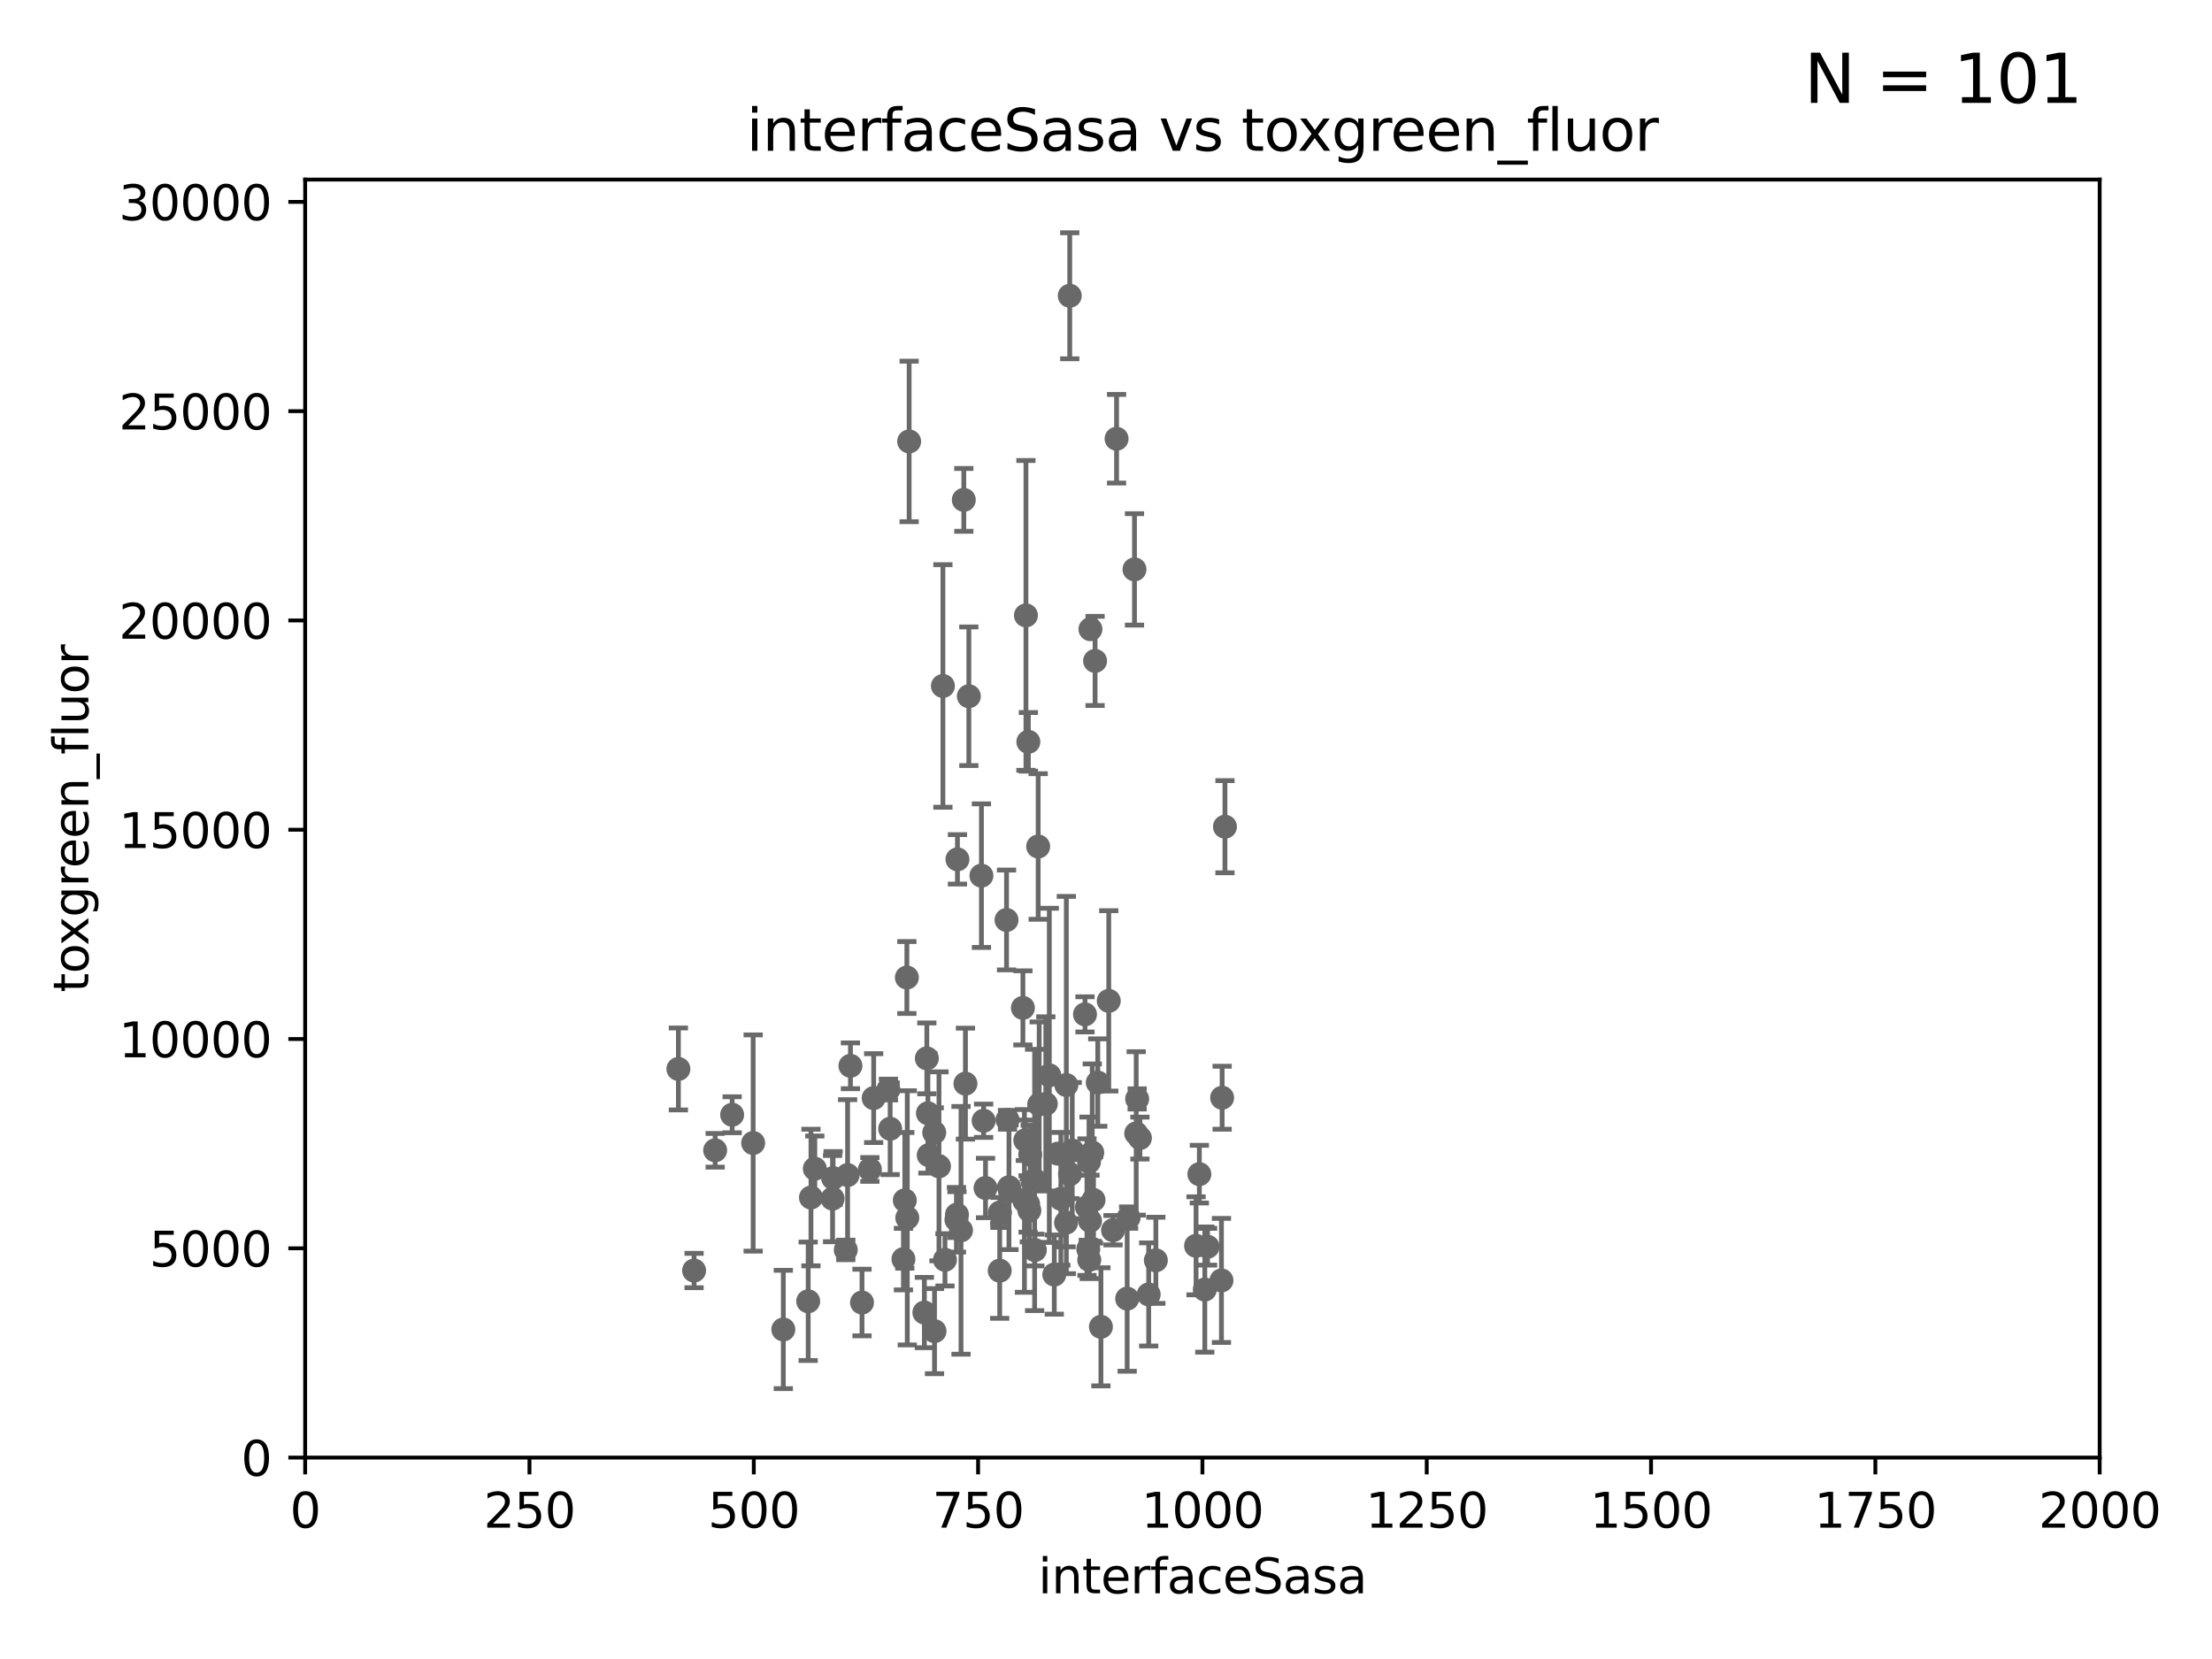 <?xml version="1.0" encoding="utf-8" standalone="no"?>
<!DOCTYPE svg PUBLIC "-//W3C//DTD SVG 1.1//EN"
  "http://www.w3.org/Graphics/SVG/1.1/DTD/svg11.dtd">
<svg xmlns:xlink="http://www.w3.org/1999/xlink" width="460.8pt" height="345.6pt" viewBox="0 0 460.8 345.6" xmlns="http://www.w3.org/2000/svg" version="1.1">
 <defs>
  <style type="text/css">*{stroke-linejoin: round; stroke-linecap: butt}</style>
 </defs>
 <g id="figure_1">
  <g id="patch_1">
   <path d="M 0 345.6 
L 460.8 345.6 
L 460.8 0 
L 0 0 
z
" style="fill: #ffffff"/>
  </g>
  <g id="axes_1">
   <g id="patch_2">
    <path d="M 63.571 303.64 
L 437.4 303.64 
L 437.4 37.411 
L 63.571 37.411 
z
" style="fill: #ffffff"/>
   </g>
   <g id="PathCollection_1">
    <defs>
     <path id="ma545c653b2" d="M 0 1.118 
C 0.297 1.118 0.581 1 0.791 0.791 
C 1 0.581 1.118 0.297 1.118 0 
C 1.118 -0.297 1 -0.581 0.791 -0.791 
C 0.581 -1 0.297 -1.118 0 -1.118 
C -0.297 -1.118 -0.581 -1 -0.791 -0.791 
C -1 -0.581 -1.118 -0.297 -1.118 0 
C -1.118 0.297 -1 0.581 -0.791 0.791 
C -0.581 1 -0.297 1.118 0 1.118 
z
" style="stroke: #696969"/>
    </defs>
    <g clip-path="url(#p6dc161534e)">
     <use xlink:href="#ma545c653b2" x="152.52" y="232.223" style="fill: #696969; stroke: #696969"/>
     <use xlink:href="#ma545c653b2" x="234.811" y="270.532" style="fill: #696969; stroke: #696969"/>
     <use xlink:href="#ma545c653b2" x="254.45" y="266.736" style="fill: #696969; stroke: #696969"/>
     <use xlink:href="#ma545c653b2" x="214.434" y="252.159" style="fill: #696969; stroke: #696969"/>
     <use xlink:href="#ma545c653b2" x="218.591" y="224.007" style="fill: #696969; stroke: #696969"/>
     <use xlink:href="#ma545c653b2" x="177.163" y="222.03" style="fill: #696969; stroke: #696969"/>
     <use xlink:href="#ma545c653b2" x="214.615" y="240.521" style="fill: #696969; stroke: #696969"/>
     <use xlink:href="#ma545c653b2" x="213.721" y="128.196" style="fill: #696969; stroke: #696969"/>
     <use xlink:href="#ma545c653b2" x="208.256" y="264.702" style="fill: #696969; stroke: #696969"/>
     <use xlink:href="#ma545c653b2" x="219.626" y="265.515" style="fill: #696969; stroke: #696969"/>
     <use xlink:href="#ma545c653b2" x="213.413" y="250.173" style="fill: #696969; stroke: #696969"/>
     <use xlink:href="#ma545c653b2" x="228.686" y="225.52" style="fill: #696969; stroke: #696969"/>
     <use xlink:href="#ma545c653b2" x="220.998" y="249.733" style="fill: #696969; stroke: #696969"/>
     <use xlink:href="#ma545c653b2" x="232.604" y="91.401" style="fill: #696969; stroke: #696969"/>
     <use xlink:href="#ma545c653b2" x="189.391" y="91.959" style="fill: #696969; stroke: #696969"/>
     <use xlink:href="#ma545c653b2" x="204.449" y="182.415" style="fill: #696969; stroke: #696969"/>
     <use xlink:href="#ma545c653b2" x="227.8" y="249.972" style="fill: #696969; stroke: #696969"/>
     <use xlink:href="#ma545c653b2" x="176.189" y="260.38" style="fill: #696969; stroke: #696969"/>
     <use xlink:href="#ma545c653b2" x="230.976" y="208.501" style="fill: #696969; stroke: #696969"/>
     <use xlink:href="#ma545c653b2" x="181.21" y="243.616" style="fill: #696969; stroke: #696969"/>
     <use xlink:href="#ma545c653b2" x="213.09" y="209.959" style="fill: #696969; stroke: #696969"/>
     <use xlink:href="#ma545c653b2" x="227.071" y="254.328" style="fill: #696969; stroke: #696969"/>
     <use xlink:href="#ma545c653b2" x="193.469" y="240.644" style="fill: #696969; stroke: #696969"/>
     <use xlink:href="#ma545c653b2" x="231.865" y="256.275" style="fill: #696969; stroke: #696969"/>
     <use xlink:href="#ma545c653b2" x="209.68" y="191.647" style="fill: #696969; stroke: #696969"/>
     <use xlink:href="#ma545c653b2" x="193.301" y="231.912" style="fill: #696969; stroke: #696969"/>
     <use xlink:href="#ma545c653b2" x="226.91" y="262.456" style="fill: #696969; stroke: #696969"/>
     <use xlink:href="#ma545c653b2" x="228.125" y="137.682" style="fill: #696969; stroke: #696969"/>
     <use xlink:href="#ma545c653b2" x="222.85" y="61.614" style="fill: #696969; stroke: #696969"/>
     <use xlink:href="#ma545c653b2" x="182.002" y="228.756" style="fill: #696969; stroke: #696969"/>
     <use xlink:href="#ma545c653b2" x="223.362" y="239.696" style="fill: #696969; stroke: #696969"/>
     <use xlink:href="#ma545c653b2" x="200.779" y="104.133" style="fill: #696969; stroke: #696969"/>
     <use xlink:href="#ma545c653b2" x="236.691" y="236.109" style="fill: #696969; stroke: #696969"/>
     <use xlink:href="#ma545c653b2" x="236.888" y="228.926" style="fill: #696969; stroke: #696969"/>
     <use xlink:href="#ma545c653b2" x="188.486" y="250.052" style="fill: #696969; stroke: #696969"/>
     <use xlink:href="#ma545c653b2" x="249.848" y="244.6" style="fill: #696969; stroke: #696969"/>
     <use xlink:href="#ma545c653b2" x="226.862" y="242.015" style="fill: #696969; stroke: #696969"/>
     <use xlink:href="#ma545c653b2" x="222.078" y="254.705" style="fill: #696969; stroke: #696969"/>
     <use xlink:href="#ma545c653b2" x="220.368" y="240.325" style="fill: #696969; stroke: #696969"/>
     <use xlink:href="#ma545c653b2" x="229.342" y="276.4" style="fill: #696969; stroke: #696969"/>
     <use xlink:href="#ma545c653b2" x="201.828" y="145.041" style="fill: #696969; stroke: #696969"/>
     <use xlink:href="#ma545c653b2" x="227.159" y="131.072" style="fill: #696969; stroke: #696969"/>
     <use xlink:href="#ma545c653b2" x="214.224" y="154.539" style="fill: #696969; stroke: #696969"/>
     <use xlink:href="#ma545c653b2" x="210.404" y="248.131" style="fill: #696969; stroke: #696969"/>
     <use xlink:href="#ma545c653b2" x="215.531" y="245.803" style="fill: #696969; stroke: #696969"/>
     <use xlink:href="#ma545c653b2" x="254.592" y="228.676" style="fill: #696969; stroke: #696969"/>
     <use xlink:href="#ma545c653b2" x="222.138" y="226.03" style="fill: #696969; stroke: #696969"/>
     <use xlink:href="#ma545c653b2" x="239.293" y="269.654" style="fill: #696969; stroke: #696969"/>
     <use xlink:href="#ma545c653b2" x="255.183" y="172.218" style="fill: #696969; stroke: #696969"/>
     <use xlink:href="#ma545c653b2" x="226.435" y="251.464" style="fill: #696969; stroke: #696969"/>
     <use xlink:href="#ma545c653b2" x="205.303" y="247.48" style="fill: #696969; stroke: #696969"/>
     <use xlink:href="#ma545c653b2" x="196.426" y="142.898" style="fill: #696969; stroke: #696969"/>
     <use xlink:href="#ma545c653b2" x="237.467" y="237.081" style="fill: #696969; stroke: #696969"/>
     <use xlink:href="#ma545c653b2" x="251.562" y="259.716" style="fill: #696969; stroke: #696969"/>
     <use xlink:href="#ma545c653b2" x="163.18" y="276.953" style="fill: #696969; stroke: #696969"/>
     <use xlink:href="#ma545c653b2" x="199.351" y="253.024" style="fill: #696969; stroke: #696969"/>
     <use xlink:href="#ma545c653b2" x="199.454" y="179.021" style="fill: #696969; stroke: #696969"/>
     <use xlink:href="#ma545c653b2" x="188.204" y="262.298" style="fill: #696969; stroke: #696969"/>
     <use xlink:href="#ma545c653b2" x="236.334" y="118.613" style="fill: #696969; stroke: #696969"/>
     <use xlink:href="#ma545c653b2" x="240.785" y="262.547" style="fill: #696969; stroke: #696969"/>
     <use xlink:href="#ma545c653b2" x="215.577" y="260.408" style="fill: #696969; stroke: #696969"/>
     <use xlink:href="#ma545c653b2" x="192.565" y="273.425" style="fill: #696969; stroke: #696969"/>
     <use xlink:href="#ma545c653b2" x="210.189" y="247.328" style="fill: #696969; stroke: #696969"/>
     <use xlink:href="#ma545c653b2" x="179.572" y="271.342" style="fill: #696969; stroke: #696969"/>
     <use xlink:href="#ma545c653b2" x="235.108" y="253.652" style="fill: #696969; stroke: #696969"/>
     <use xlink:href="#ma545c653b2" x="195.608" y="242.966" style="fill: #696969; stroke: #696969"/>
     <use xlink:href="#ma545c653b2" x="188.918" y="203.635" style="fill: #696969; stroke: #696969"/>
     <use xlink:href="#ma545c653b2" x="214.168" y="250.798" style="fill: #696969; stroke: #696969"/>
     <use xlink:href="#ma545c653b2" x="168.359" y="271.08" style="fill: #696969; stroke: #696969"/>
     <use xlink:href="#ma545c653b2" x="148.98" y="239.627" style="fill: #696969; stroke: #696969"/>
     <use xlink:href="#ma545c653b2" x="144.591" y="264.676" style="fill: #696969; stroke: #696969"/>
     <use xlink:href="#ma545c653b2" x="208.303" y="252.58" style="fill: #696969; stroke: #696969"/>
     <use xlink:href="#ma545c653b2" x="216.482" y="230.076" style="fill: #696969; stroke: #696969"/>
     <use xlink:href="#ma545c653b2" x="173.55" y="245.41" style="fill: #696969; stroke: #696969"/>
     <use xlink:href="#ma545c653b2" x="204.91" y="233.469" style="fill: #696969; stroke: #696969"/>
     <use xlink:href="#ma545c653b2" x="194.617" y="235.934" style="fill: #696969; stroke: #696969"/>
     <use xlink:href="#ma545c653b2" x="141.322" y="222.681" style="fill: #696969; stroke: #696969"/>
     <use xlink:href="#ma545c653b2" x="176.57" y="244.793" style="fill: #696969; stroke: #696969"/>
     <use xlink:href="#ma545c653b2" x="249.159" y="259.526" style="fill: #696969; stroke: #696969"/>
     <use xlink:href="#ma545c653b2" x="222.903" y="244.598" style="fill: #696969; stroke: #696969"/>
     <use xlink:href="#ma545c653b2" x="250.983" y="268.638" style="fill: #696969; stroke: #696969"/>
     <use xlink:href="#ma545c653b2" x="196.854" y="262.442" style="fill: #696969; stroke: #696969"/>
     <use xlink:href="#ma545c653b2" x="209.884" y="233.272" style="fill: #696969; stroke: #696969"/>
     <use xlink:href="#ma545c653b2" x="185.073" y="226.973" style="fill: #696969; stroke: #696969"/>
     <use xlink:href="#ma545c653b2" x="199.245" y="254.099" style="fill: #696969; stroke: #696969"/>
     <use xlink:href="#ma545c653b2" x="168.937" y="249.466" style="fill: #696969; stroke: #696969"/>
     <use xlink:href="#ma545c653b2" x="226.708" y="260.213" style="fill: #696969; stroke: #696969"/>
     <use xlink:href="#ma545c653b2" x="213.591" y="237.54" style="fill: #696969; stroke: #696969"/>
     <use xlink:href="#ma545c653b2" x="216.271" y="176.343" style="fill: #696969; stroke: #696969"/>
     <use xlink:href="#ma545c653b2" x="226.024" y="211.31" style="fill: #696969; stroke: #696969"/>
     <use xlink:href="#ma545c653b2" x="200.196" y="256.301" style="fill: #696969; stroke: #696969"/>
     <use xlink:href="#ma545c653b2" x="227.536" y="240.105" style="fill: #696969; stroke: #696969"/>
     <use xlink:href="#ma545c653b2" x="189.004" y="253.699" style="fill: #696969; stroke: #696969"/>
     <use xlink:href="#ma545c653b2" x="173.441" y="249.694" style="fill: #696969; stroke: #696969"/>
     <use xlink:href="#ma545c653b2" x="156.896" y="238.109" style="fill: #696969; stroke: #696969"/>
     <use xlink:href="#ma545c653b2" x="185.438" y="235.139" style="fill: #696969; stroke: #696969"/>
     <use xlink:href="#ma545c653b2" x="201.12" y="225.743" style="fill: #696969; stroke: #696969"/>
     <use xlink:href="#ma545c653b2" x="217.863" y="229.961" style="fill: #696969; stroke: #696969"/>
     <use xlink:href="#ma545c653b2" x="193.077" y="220.477" style="fill: #696969; stroke: #696969"/>
     <use xlink:href="#ma545c653b2" x="169.74" y="243.461" style="fill: #696969; stroke: #696969"/>
     <use xlink:href="#ma545c653b2" x="194.677" y="277.301" style="fill: #696969; stroke: #696969"/>
    </g>
   </g>
   <g id="matplotlib.axis_1">
    <g id="xtick_1">
     <g id="line2d_1">
      <defs>
       <path id="mc4bbbcd2d1" d="M 0 0 
L 0 3.5 
" style="stroke: #000000; stroke-width: 0.8"/>
      </defs>
      <g>
       <use xlink:href="#mc4bbbcd2d1" x="63.571" y="303.64" style="stroke: #000000; stroke-width: 0.8"/>
      </g>
     </g>
     <g id="text_1">
      <!-- 0 -->
      <g transform="translate(60.39 318.238)scale(0.1 -0.1)">
       <defs>
        <path id="DejaVuSans-30" d="M 2034 4250 
Q 1547 4250 1301 3770 
Q 1056 3291 1056 2328 
Q 1056 1369 1301 889 
Q 1547 409 2034 409 
Q 2525 409 2770 889 
Q 3016 1369 3016 2328 
Q 3016 3291 2770 3770 
Q 2525 4250 2034 4250 
z
M 2034 4750 
Q 2819 4750 3233 4129 
Q 3647 3509 3647 2328 
Q 3647 1150 3233 529 
Q 2819 -91 2034 -91 
Q 1250 -91 836 529 
Q 422 1150 422 2328 
Q 422 3509 836 4129 
Q 1250 4750 2034 4750 
z
" transform="scale(0.016)"/>
       </defs>
       <use xlink:href="#DejaVuSans-30"/>
      </g>
     </g>
    </g>
    <g id="xtick_2">
     <g id="line2d_2">
      <g>
       <use xlink:href="#mc4bbbcd2d1" x="110.3" y="303.64" style="stroke: #000000; stroke-width: 0.8"/>
      </g>
     </g>
     <g id="text_2">
      <!-- 250 -->
      <g transform="translate(100.756 318.238)scale(0.1 -0.1)">
       <defs>
        <path id="DejaVuSans-32" d="M 1228 531 
L 3431 531 
L 3431 0 
L 469 0 
L 469 531 
Q 828 903 1448 1529 
Q 2069 2156 2228 2338 
Q 2531 2678 2651 2914 
Q 2772 3150 2772 3378 
Q 2772 3750 2511 3984 
Q 2250 4219 1831 4219 
Q 1534 4219 1204 4116 
Q 875 4013 500 3803 
L 500 4441 
Q 881 4594 1212 4672 
Q 1544 4750 1819 4750 
Q 2544 4750 2975 4387 
Q 3406 4025 3406 3419 
Q 3406 3131 3298 2873 
Q 3191 2616 2906 2266 
Q 2828 2175 2409 1742 
Q 1991 1309 1228 531 
z
" transform="scale(0.016)"/>
        <path id="DejaVuSans-35" d="M 691 4666 
L 3169 4666 
L 3169 4134 
L 1269 4134 
L 1269 2991 
Q 1406 3038 1543 3061 
Q 1681 3084 1819 3084 
Q 2600 3084 3056 2656 
Q 3513 2228 3513 1497 
Q 3513 744 3044 326 
Q 2575 -91 1722 -91 
Q 1428 -91 1123 -41 
Q 819 9 494 109 
L 494 744 
Q 775 591 1075 516 
Q 1375 441 1709 441 
Q 2250 441 2565 725 
Q 2881 1009 2881 1497 
Q 2881 1984 2565 2268 
Q 2250 2553 1709 2553 
Q 1456 2553 1204 2497 
Q 953 2441 691 2322 
L 691 4666 
z
" transform="scale(0.016)"/>
       </defs>
       <use xlink:href="#DejaVuSans-32"/>
       <use xlink:href="#DejaVuSans-35" x="63.623"/>
       <use xlink:href="#DejaVuSans-30" x="127.246"/>
      </g>
     </g>
    </g>
    <g id="xtick_3">
     <g id="line2d_3">
      <g>
       <use xlink:href="#mc4bbbcd2d1" x="157.028" y="303.64" style="stroke: #000000; stroke-width: 0.8"/>
      </g>
     </g>
     <g id="text_3">
      <!-- 500 -->
      <g transform="translate(147.485 318.238)scale(0.1 -0.1)">
       <use xlink:href="#DejaVuSans-35"/>
       <use xlink:href="#DejaVuSans-30" x="63.623"/>
       <use xlink:href="#DejaVuSans-30" x="127.246"/>
      </g>
     </g>
    </g>
    <g id="xtick_4">
     <g id="line2d_4">
      <g>
       <use xlink:href="#mc4bbbcd2d1" x="203.757" y="303.64" style="stroke: #000000; stroke-width: 0.8"/>
      </g>
     </g>
     <g id="text_4">
      <!-- 750 -->
      <g transform="translate(194.213 318.238)scale(0.1 -0.1)">
       <defs>
        <path id="DejaVuSans-37" d="M 525 4666 
L 3525 4666 
L 3525 4397 
L 1831 0 
L 1172 0 
L 2766 4134 
L 525 4134 
L 525 4666 
z
" transform="scale(0.016)"/>
       </defs>
       <use xlink:href="#DejaVuSans-37"/>
       <use xlink:href="#DejaVuSans-35" x="63.623"/>
       <use xlink:href="#DejaVuSans-30" x="127.246"/>
      </g>
     </g>
    </g>
    <g id="xtick_5">
     <g id="line2d_5">
      <g>
       <use xlink:href="#mc4bbbcd2d1" x="250.486" y="303.64" style="stroke: #000000; stroke-width: 0.8"/>
      </g>
     </g>
     <g id="text_5">
      <!-- 1000 -->
      <g transform="translate(237.761 318.238)scale(0.1 -0.1)">
       <defs>
        <path id="DejaVuSans-31" d="M 794 531 
L 1825 531 
L 1825 4091 
L 703 3866 
L 703 4441 
L 1819 4666 
L 2450 4666 
L 2450 531 
L 3481 531 
L 3481 0 
L 794 0 
L 794 531 
z
" transform="scale(0.016)"/>
       </defs>
       <use xlink:href="#DejaVuSans-31"/>
       <use xlink:href="#DejaVuSans-30" x="63.623"/>
       <use xlink:href="#DejaVuSans-30" x="127.246"/>
       <use xlink:href="#DejaVuSans-30" x="190.869"/>
      </g>
     </g>
    </g>
    <g id="xtick_6">
     <g id="line2d_6">
      <g>
       <use xlink:href="#mc4bbbcd2d1" x="297.214" y="303.64" style="stroke: #000000; stroke-width: 0.8"/>
      </g>
     </g>
     <g id="text_6">
      <!-- 1250 -->
      <g transform="translate(284.489 318.238)scale(0.1 -0.1)">
       <use xlink:href="#DejaVuSans-31"/>
       <use xlink:href="#DejaVuSans-32" x="63.623"/>
       <use xlink:href="#DejaVuSans-35" x="127.246"/>
       <use xlink:href="#DejaVuSans-30" x="190.869"/>
      </g>
     </g>
    </g>
    <g id="xtick_7">
     <g id="line2d_7">
      <g>
       <use xlink:href="#mc4bbbcd2d1" x="343.943" y="303.64" style="stroke: #000000; stroke-width: 0.8"/>
      </g>
     </g>
     <g id="text_7">
      <!-- 1500 -->
      <g transform="translate(331.218 318.238)scale(0.1 -0.1)">
       <use xlink:href="#DejaVuSans-31"/>
       <use xlink:href="#DejaVuSans-35" x="63.623"/>
       <use xlink:href="#DejaVuSans-30" x="127.246"/>
       <use xlink:href="#DejaVuSans-30" x="190.869"/>
      </g>
     </g>
    </g>
    <g id="xtick_8">
     <g id="line2d_8">
      <g>
       <use xlink:href="#mc4bbbcd2d1" x="390.671" y="303.64" style="stroke: #000000; stroke-width: 0.8"/>
      </g>
     </g>
     <g id="text_8">
      <!-- 1750 -->
      <g transform="translate(377.946 318.238)scale(0.1 -0.1)">
       <use xlink:href="#DejaVuSans-31"/>
       <use xlink:href="#DejaVuSans-37" x="63.623"/>
       <use xlink:href="#DejaVuSans-35" x="127.246"/>
       <use xlink:href="#DejaVuSans-30" x="190.869"/>
      </g>
     </g>
    </g>
    <g id="xtick_9">
     <g id="line2d_9">
      <g>
       <use xlink:href="#mc4bbbcd2d1" x="437.4" y="303.64" style="stroke: #000000; stroke-width: 0.8"/>
      </g>
     </g>
     <g id="text_9">
      <!-- 2000 -->
      <g transform="translate(424.675 318.238)scale(0.1 -0.1)">
       <use xlink:href="#DejaVuSans-32"/>
       <use xlink:href="#DejaVuSans-30" x="63.623"/>
       <use xlink:href="#DejaVuSans-30" x="127.246"/>
       <use xlink:href="#DejaVuSans-30" x="190.869"/>
      </g>
     </g>
    </g>
    <g id="text_10">
     <!-- interfaceSasa -->
     <g transform="translate(216.279 331.917)scale(0.1 -0.1)">
      <defs>
       <path id="DejaVuSans-69" d="M 603 3500 
L 1178 3500 
L 1178 0 
L 603 0 
L 603 3500 
z
M 603 4863 
L 1178 4863 
L 1178 4134 
L 603 4134 
L 603 4863 
z
" transform="scale(0.016)"/>
       <path id="DejaVuSans-6e" d="M 3513 2113 
L 3513 0 
L 2938 0 
L 2938 2094 
Q 2938 2591 2744 2837 
Q 2550 3084 2163 3084 
Q 1697 3084 1428 2787 
Q 1159 2491 1159 1978 
L 1159 0 
L 581 0 
L 581 3500 
L 1159 3500 
L 1159 2956 
Q 1366 3272 1645 3428 
Q 1925 3584 2291 3584 
Q 2894 3584 3203 3211 
Q 3513 2838 3513 2113 
z
" transform="scale(0.016)"/>
       <path id="DejaVuSans-74" d="M 1172 4494 
L 1172 3500 
L 2356 3500 
L 2356 3053 
L 1172 3053 
L 1172 1153 
Q 1172 725 1289 603 
Q 1406 481 1766 481 
L 2356 481 
L 2356 0 
L 1766 0 
Q 1100 0 847 248 
Q 594 497 594 1153 
L 594 3053 
L 172 3053 
L 172 3500 
L 594 3500 
L 594 4494 
L 1172 4494 
z
" transform="scale(0.016)"/>
       <path id="DejaVuSans-65" d="M 3597 1894 
L 3597 1613 
L 953 1613 
Q 991 1019 1311 708 
Q 1631 397 2203 397 
Q 2534 397 2845 478 
Q 3156 559 3463 722 
L 3463 178 
Q 3153 47 2828 -22 
Q 2503 -91 2169 -91 
Q 1331 -91 842 396 
Q 353 884 353 1716 
Q 353 2575 817 3079 
Q 1281 3584 2069 3584 
Q 2775 3584 3186 3129 
Q 3597 2675 3597 1894 
z
M 3022 2063 
Q 3016 2534 2758 2815 
Q 2500 3097 2075 3097 
Q 1594 3097 1305 2825 
Q 1016 2553 972 2059 
L 3022 2063 
z
" transform="scale(0.016)"/>
       <path id="DejaVuSans-72" d="M 2631 2963 
Q 2534 3019 2420 3045 
Q 2306 3072 2169 3072 
Q 1681 3072 1420 2755 
Q 1159 2438 1159 1844 
L 1159 0 
L 581 0 
L 581 3500 
L 1159 3500 
L 1159 2956 
Q 1341 3275 1631 3429 
Q 1922 3584 2338 3584 
Q 2397 3584 2469 3576 
Q 2541 3569 2628 3553 
L 2631 2963 
z
" transform="scale(0.016)"/>
       <path id="DejaVuSans-66" d="M 2375 4863 
L 2375 4384 
L 1825 4384 
Q 1516 4384 1395 4259 
Q 1275 4134 1275 3809 
L 1275 3500 
L 2222 3500 
L 2222 3053 
L 1275 3053 
L 1275 0 
L 697 0 
L 697 3053 
L 147 3053 
L 147 3500 
L 697 3500 
L 697 3744 
Q 697 4328 969 4595 
Q 1241 4863 1831 4863 
L 2375 4863 
z
" transform="scale(0.016)"/>
       <path id="DejaVuSans-61" d="M 2194 1759 
Q 1497 1759 1228 1600 
Q 959 1441 959 1056 
Q 959 750 1161 570 
Q 1363 391 1709 391 
Q 2188 391 2477 730 
Q 2766 1069 2766 1631 
L 2766 1759 
L 2194 1759 
z
M 3341 1997 
L 3341 0 
L 2766 0 
L 2766 531 
Q 2569 213 2275 61 
Q 1981 -91 1556 -91 
Q 1019 -91 701 211 
Q 384 513 384 1019 
Q 384 1609 779 1909 
Q 1175 2209 1959 2209 
L 2766 2209 
L 2766 2266 
Q 2766 2663 2505 2880 
Q 2244 3097 1772 3097 
Q 1472 3097 1187 3025 
Q 903 2953 641 2809 
L 641 3341 
Q 956 3463 1253 3523 
Q 1550 3584 1831 3584 
Q 2591 3584 2966 3190 
Q 3341 2797 3341 1997 
z
" transform="scale(0.016)"/>
       <path id="DejaVuSans-63" d="M 3122 3366 
L 3122 2828 
Q 2878 2963 2633 3030 
Q 2388 3097 2138 3097 
Q 1578 3097 1268 2742 
Q 959 2388 959 1747 
Q 959 1106 1268 751 
Q 1578 397 2138 397 
Q 2388 397 2633 464 
Q 2878 531 3122 666 
L 3122 134 
Q 2881 22 2623 -34 
Q 2366 -91 2075 -91 
Q 1284 -91 818 406 
Q 353 903 353 1747 
Q 353 2603 823 3093 
Q 1294 3584 2113 3584 
Q 2378 3584 2631 3529 
Q 2884 3475 3122 3366 
z
" transform="scale(0.016)"/>
       <path id="DejaVuSans-53" d="M 3425 4513 
L 3425 3897 
Q 3066 4069 2747 4153 
Q 2428 4238 2131 4238 
Q 1616 4238 1336 4038 
Q 1056 3838 1056 3469 
Q 1056 3159 1242 3001 
Q 1428 2844 1947 2747 
L 2328 2669 
Q 3034 2534 3370 2195 
Q 3706 1856 3706 1288 
Q 3706 609 3251 259 
Q 2797 -91 1919 -91 
Q 1588 -91 1214 -16 
Q 841 59 441 206 
L 441 856 
Q 825 641 1194 531 
Q 1563 422 1919 422 
Q 2459 422 2753 634 
Q 3047 847 3047 1241 
Q 3047 1584 2836 1778 
Q 2625 1972 2144 2069 
L 1759 2144 
Q 1053 2284 737 2584 
Q 422 2884 422 3419 
Q 422 4038 858 4394 
Q 1294 4750 2059 4750 
Q 2388 4750 2728 4690 
Q 3069 4631 3425 4513 
z
" transform="scale(0.016)"/>
       <path id="DejaVuSans-73" d="M 2834 3397 
L 2834 2853 
Q 2591 2978 2328 3040 
Q 2066 3103 1784 3103 
Q 1356 3103 1142 2972 
Q 928 2841 928 2578 
Q 928 2378 1081 2264 
Q 1234 2150 1697 2047 
L 1894 2003 
Q 2506 1872 2764 1633 
Q 3022 1394 3022 966 
Q 3022 478 2636 193 
Q 2250 -91 1575 -91 
Q 1294 -91 989 -36 
Q 684 19 347 128 
L 347 722 
Q 666 556 975 473 
Q 1284 391 1588 391 
Q 1994 391 2212 530 
Q 2431 669 2431 922 
Q 2431 1156 2273 1281 
Q 2116 1406 1581 1522 
L 1381 1569 
Q 847 1681 609 1914 
Q 372 2147 372 2553 
Q 372 3047 722 3315 
Q 1072 3584 1716 3584 
Q 2034 3584 2315 3537 
Q 2597 3491 2834 3397 
z
" transform="scale(0.016)"/>
      </defs>
      <use xlink:href="#DejaVuSans-69"/>
      <use xlink:href="#DejaVuSans-6e" x="27.783"/>
      <use xlink:href="#DejaVuSans-74" x="91.162"/>
      <use xlink:href="#DejaVuSans-65" x="130.371"/>
      <use xlink:href="#DejaVuSans-72" x="191.895"/>
      <use xlink:href="#DejaVuSans-66" x="233.008"/>
      <use xlink:href="#DejaVuSans-61" x="268.213"/>
      <use xlink:href="#DejaVuSans-63" x="329.492"/>
      <use xlink:href="#DejaVuSans-65" x="384.473"/>
      <use xlink:href="#DejaVuSans-53" x="445.996"/>
      <use xlink:href="#DejaVuSans-61" x="509.473"/>
      <use xlink:href="#DejaVuSans-73" x="570.752"/>
      <use xlink:href="#DejaVuSans-61" x="622.852"/>
     </g>
    </g>
   </g>
   <g id="matplotlib.axis_2">
    <g id="ytick_1">
     <g id="line2d_10">
      <defs>
       <path id="m59f4701eb8" d="M 0 0 
L -3.5 0 
" style="stroke: #000000; stroke-width: 0.8"/>
      </defs>
      <g>
       <use xlink:href="#m59f4701eb8" x="63.571" y="303.64" style="stroke: #000000; stroke-width: 0.8"/>
      </g>
     </g>
     <g id="text_11">
      <!-- 0 -->
      <g transform="translate(50.209 307.439)scale(0.1 -0.1)">
       <use xlink:href="#DejaVuSans-30"/>
      </g>
     </g>
    </g>
    <g id="ytick_2">
     <g id="line2d_11">
      <g>
       <use xlink:href="#m59f4701eb8" x="63.571" y="260.043" style="stroke: #000000; stroke-width: 0.8"/>
      </g>
     </g>
     <g id="text_12">
      <!-- 5000 -->
      <g transform="translate(31.121 263.843)scale(0.1 -0.1)">
       <use xlink:href="#DejaVuSans-35"/>
       <use xlink:href="#DejaVuSans-30" x="63.623"/>
       <use xlink:href="#DejaVuSans-30" x="127.246"/>
       <use xlink:href="#DejaVuSans-30" x="190.869"/>
      </g>
     </g>
    </g>
    <g id="ytick_3">
     <g id="line2d_12">
      <g>
       <use xlink:href="#m59f4701eb8" x="63.571" y="216.447" style="stroke: #000000; stroke-width: 0.8"/>
      </g>
     </g>
     <g id="text_13">
      <!-- 10000 -->
      <g transform="translate(24.759 220.246)scale(0.1 -0.1)">
       <use xlink:href="#DejaVuSans-31"/>
       <use xlink:href="#DejaVuSans-30" x="63.623"/>
       <use xlink:href="#DejaVuSans-30" x="127.246"/>
       <use xlink:href="#DejaVuSans-30" x="190.869"/>
       <use xlink:href="#DejaVuSans-30" x="254.492"/>
      </g>
     </g>
    </g>
    <g id="ytick_4">
     <g id="line2d_13">
      <g>
       <use xlink:href="#m59f4701eb8" x="63.571" y="172.85" style="stroke: #000000; stroke-width: 0.8"/>
      </g>
     </g>
     <g id="text_14">
      <!-- 15000 -->
      <g transform="translate(24.759 176.649)scale(0.1 -0.1)">
       <use xlink:href="#DejaVuSans-31"/>
       <use xlink:href="#DejaVuSans-35" x="63.623"/>
       <use xlink:href="#DejaVuSans-30" x="127.246"/>
       <use xlink:href="#DejaVuSans-30" x="190.869"/>
       <use xlink:href="#DejaVuSans-30" x="254.492"/>
      </g>
     </g>
    </g>
    <g id="ytick_5">
     <g id="line2d_14">
      <g>
       <use xlink:href="#m59f4701eb8" x="63.571" y="129.254" style="stroke: #000000; stroke-width: 0.8"/>
      </g>
     </g>
     <g id="text_15">
      <!-- 20000 -->
      <g transform="translate(24.759 133.053)scale(0.1 -0.1)">
       <use xlink:href="#DejaVuSans-32"/>
       <use xlink:href="#DejaVuSans-30" x="63.623"/>
       <use xlink:href="#DejaVuSans-30" x="127.246"/>
       <use xlink:href="#DejaVuSans-30" x="190.869"/>
       <use xlink:href="#DejaVuSans-30" x="254.492"/>
      </g>
     </g>
    </g>
    <g id="ytick_6">
     <g id="line2d_15">
      <g>
       <use xlink:href="#m59f4701eb8" x="63.571" y="85.657" style="stroke: #000000; stroke-width: 0.8"/>
      </g>
     </g>
     <g id="text_16">
      <!-- 25000 -->
      <g transform="translate(24.759 89.456)scale(0.1 -0.1)">
       <use xlink:href="#DejaVuSans-32"/>
       <use xlink:href="#DejaVuSans-35" x="63.623"/>
       <use xlink:href="#DejaVuSans-30" x="127.246"/>
       <use xlink:href="#DejaVuSans-30" x="190.869"/>
       <use xlink:href="#DejaVuSans-30" x="254.492"/>
      </g>
     </g>
    </g>
    <g id="ytick_7">
     <g id="line2d_16">
      <g>
       <use xlink:href="#m59f4701eb8" x="63.571" y="42.06" style="stroke: #000000; stroke-width: 0.8"/>
      </g>
     </g>
     <g id="text_17">
      <!-- 30000 -->
      <g transform="translate(24.759 45.86)scale(0.1 -0.1)">
       <defs>
        <path id="DejaVuSans-33" d="M 2597 2516 
Q 3050 2419 3304 2112 
Q 3559 1806 3559 1356 
Q 3559 666 3084 287 
Q 2609 -91 1734 -91 
Q 1441 -91 1130 -33 
Q 819 25 488 141 
L 488 750 
Q 750 597 1062 519 
Q 1375 441 1716 441 
Q 2309 441 2620 675 
Q 2931 909 2931 1356 
Q 2931 1769 2642 2001 
Q 2353 2234 1838 2234 
L 1294 2234 
L 1294 2753 
L 1863 2753 
Q 2328 2753 2575 2939 
Q 2822 3125 2822 3475 
Q 2822 3834 2567 4026 
Q 2313 4219 1838 4219 
Q 1578 4219 1281 4162 
Q 984 4106 628 3988 
L 628 4550 
Q 988 4650 1302 4700 
Q 1616 4750 1894 4750 
Q 2613 4750 3031 4423 
Q 3450 4097 3450 3541 
Q 3450 3153 3228 2886 
Q 3006 2619 2597 2516 
z
" transform="scale(0.016)"/>
       </defs>
       <use xlink:href="#DejaVuSans-33"/>
       <use xlink:href="#DejaVuSans-30" x="63.623"/>
       <use xlink:href="#DejaVuSans-30" x="127.246"/>
       <use xlink:href="#DejaVuSans-30" x="190.869"/>
       <use xlink:href="#DejaVuSans-30" x="254.492"/>
      </g>
     </g>
    </g>
    <g id="text_18">
     <!-- toxgreen_fluor -->
     <g transform="translate(18.401 206.72)rotate(-90)scale(0.1 -0.1)">
      <defs>
       <path id="DejaVuSans-6f" d="M 1959 3097 
Q 1497 3097 1228 2736 
Q 959 2375 959 1747 
Q 959 1119 1226 758 
Q 1494 397 1959 397 
Q 2419 397 2687 759 
Q 2956 1122 2956 1747 
Q 2956 2369 2687 2733 
Q 2419 3097 1959 3097 
z
M 1959 3584 
Q 2709 3584 3137 3096 
Q 3566 2609 3566 1747 
Q 3566 888 3137 398 
Q 2709 -91 1959 -91 
Q 1206 -91 779 398 
Q 353 888 353 1747 
Q 353 2609 779 3096 
Q 1206 3584 1959 3584 
z
" transform="scale(0.016)"/>
       <path id="DejaVuSans-78" d="M 3513 3500 
L 2247 1797 
L 3578 0 
L 2900 0 
L 1881 1375 
L 863 0 
L 184 0 
L 1544 1831 
L 300 3500 
L 978 3500 
L 1906 2253 
L 2834 3500 
L 3513 3500 
z
" transform="scale(0.016)"/>
       <path id="DejaVuSans-67" d="M 2906 1791 
Q 2906 2416 2648 2759 
Q 2391 3103 1925 3103 
Q 1463 3103 1205 2759 
Q 947 2416 947 1791 
Q 947 1169 1205 825 
Q 1463 481 1925 481 
Q 2391 481 2648 825 
Q 2906 1169 2906 1791 
z
M 3481 434 
Q 3481 -459 3084 -895 
Q 2688 -1331 1869 -1331 
Q 1566 -1331 1297 -1286 
Q 1028 -1241 775 -1147 
L 775 -588 
Q 1028 -725 1275 -790 
Q 1522 -856 1778 -856 
Q 2344 -856 2625 -561 
Q 2906 -266 2906 331 
L 2906 616 
Q 2728 306 2450 153 
Q 2172 0 1784 0 
Q 1141 0 747 490 
Q 353 981 353 1791 
Q 353 2603 747 3093 
Q 1141 3584 1784 3584 
Q 2172 3584 2450 3431 
Q 2728 3278 2906 2969 
L 2906 3500 
L 3481 3500 
L 3481 434 
z
" transform="scale(0.016)"/>
       <path id="DejaVuSans-5f" d="M 3263 -1063 
L 3263 -1509 
L -63 -1509 
L -63 -1063 
L 3263 -1063 
z
" transform="scale(0.016)"/>
       <path id="DejaVuSans-6c" d="M 603 4863 
L 1178 4863 
L 1178 0 
L 603 0 
L 603 4863 
z
" transform="scale(0.016)"/>
       <path id="DejaVuSans-75" d="M 544 1381 
L 544 3500 
L 1119 3500 
L 1119 1403 
Q 1119 906 1312 657 
Q 1506 409 1894 409 
Q 2359 409 2629 706 
Q 2900 1003 2900 1516 
L 2900 3500 
L 3475 3500 
L 3475 0 
L 2900 0 
L 2900 538 
Q 2691 219 2414 64 
Q 2138 -91 1772 -91 
Q 1169 -91 856 284 
Q 544 659 544 1381 
z
M 1991 3584 
L 1991 3584 
z
" transform="scale(0.016)"/>
      </defs>
      <use xlink:href="#DejaVuSans-74"/>
      <use xlink:href="#DejaVuSans-6f" x="39.209"/>
      <use xlink:href="#DejaVuSans-78" x="97.266"/>
      <use xlink:href="#DejaVuSans-67" x="156.445"/>
      <use xlink:href="#DejaVuSans-72" x="219.922"/>
      <use xlink:href="#DejaVuSans-65" x="258.785"/>
      <use xlink:href="#DejaVuSans-65" x="320.309"/>
      <use xlink:href="#DejaVuSans-6e" x="381.832"/>
      <use xlink:href="#DejaVuSans-5f" x="445.211"/>
      <use xlink:href="#DejaVuSans-66" x="495.211"/>
      <use xlink:href="#DejaVuSans-6c" x="530.416"/>
      <use xlink:href="#DejaVuSans-75" x="558.199"/>
      <use xlink:href="#DejaVuSans-6f" x="621.578"/>
      <use xlink:href="#DejaVuSans-72" x="682.76"/>
     </g>
    </g>
   </g>
   <g id="LineCollection_1">
    <path d="M 152.52 235.969 
L 152.52 228.477 
" clip-path="url(#p6dc161534e)" style="fill: none; stroke: #696969"/>
    <path d="M 234.811 285.649 
L 234.811 255.415 
" clip-path="url(#p6dc161534e)" style="fill: none; stroke: #696969"/>
    <path d="M 254.45 279.652 
L 254.45 253.819 
" clip-path="url(#p6dc161534e)" style="fill: none; stroke: #696969"/>
    <path d="M 214.434 258.71 
L 214.434 245.608 
" clip-path="url(#p6dc161534e)" style="fill: none; stroke: #696969"/>
    <path d="M 218.591 258.81 
L 218.591 189.204 
" clip-path="url(#p6dc161534e)" style="fill: none; stroke: #696969"/>
    <path d="M 177.163 226.799 
L 177.163 217.261 
" clip-path="url(#p6dc161534e)" style="fill: none; stroke: #696969"/>
    <path d="M 214.615 246.633 
L 214.615 234.409 
" clip-path="url(#p6dc161534e)" style="fill: none; stroke: #696969"/>
    <path d="M 213.721 160.459 
L 213.721 95.932 
" clip-path="url(#p6dc161534e)" style="fill: none; stroke: #696969"/>
    <path d="M 208.256 274.628 
L 208.256 254.777 
" clip-path="url(#p6dc161534e)" style="fill: none; stroke: #696969"/>
    <path d="M 219.626 273.765 
L 219.626 257.265 
" clip-path="url(#p6dc161534e)" style="fill: none; stroke: #696969"/>
    <path d="M 213.413 269.205 
L 213.413 231.141 
" clip-path="url(#p6dc161534e)" style="fill: none; stroke: #696969"/>
    <path d="M 228.686 234.625 
L 228.686 216.415 
" clip-path="url(#p6dc161534e)" style="fill: none; stroke: #696969"/>
    <path d="M 220.998 263.561 
L 220.998 235.905 
" clip-path="url(#p6dc161534e)" style="fill: none; stroke: #696969"/>
    <path d="M 232.604 100.632 
L 232.604 82.171 
" clip-path="url(#p6dc161534e)" style="fill: none; stroke: #696969"/>
    <path d="M 189.391 108.678 
L 189.391 75.24 
" clip-path="url(#p6dc161534e)" style="fill: none; stroke: #696969"/>
    <path d="M 204.449 197.369 
L 204.449 167.462 
" clip-path="url(#p6dc161534e)" style="fill: none; stroke: #696969"/>
    <path d="M 227.8 258.962 
L 227.8 240.982 
" clip-path="url(#p6dc161534e)" style="fill: none; stroke: #696969"/>
    <path d="M 176.189 262.41 
L 176.189 258.351 
" clip-path="url(#p6dc161534e)" style="fill: none; stroke: #696969"/>
    <path d="M 230.976 227.287 
L 230.976 189.715 
" clip-path="url(#p6dc161534e)" style="fill: none; stroke: #696969"/>
    <path d="M 181.21 246.094 
L 181.21 241.138 
" clip-path="url(#p6dc161534e)" style="fill: none; stroke: #696969"/>
    <path d="M 213.09 217.673 
L 213.09 202.246 
" clip-path="url(#p6dc161534e)" style="fill: none; stroke: #696969"/>
    <path d="M 227.071 263.842 
L 227.071 244.815 
" clip-path="url(#p6dc161534e)" style="fill: none; stroke: #696969"/>
    <path d="M 193.469 241.246 
L 193.469 240.043 
" clip-path="url(#p6dc161534e)" style="fill: none; stroke: #696969"/>
    <path d="M 231.865 259.338 
L 231.865 253.212 
" clip-path="url(#p6dc161534e)" style="fill: none; stroke: #696969"/>
    <path d="M 209.68 202.046 
L 209.68 181.247 
" clip-path="url(#p6dc161534e)" style="fill: none; stroke: #696969"/>
    <path d="M 193.301 244.381 
L 193.301 219.443 
" clip-path="url(#p6dc161534e)" style="fill: none; stroke: #696969"/>
    <path d="M 226.91 266.354 
L 226.91 258.558 
" clip-path="url(#p6dc161534e)" style="fill: none; stroke: #696969"/>
    <path d="M 228.125 146.974 
L 228.125 128.391 
" clip-path="url(#p6dc161534e)" style="fill: none; stroke: #696969"/>
    <path d="M 222.85 74.739 
L 222.85 48.489 
" clip-path="url(#p6dc161534e)" style="fill: none; stroke: #696969"/>
    <path d="M 182.002 238.012 
L 182.002 219.5 
" clip-path="url(#p6dc161534e)" style="fill: none; stroke: #696969"/>
    <path d="M 223.362 253.884 
L 223.362 225.508 
" clip-path="url(#p6dc161534e)" style="fill: none; stroke: #696969"/>
    <path d="M 200.779 110.676 
L 200.779 97.591 
" clip-path="url(#p6dc161534e)" style="fill: none; stroke: #696969"/>
    <path d="M 236.691 253.129 
L 236.691 219.089 
" clip-path="url(#p6dc161534e)" style="fill: none; stroke: #696969"/>
    <path d="M 236.888 231.027 
L 236.888 226.825 
" clip-path="url(#p6dc161534e)" style="fill: none; stroke: #696969"/>
    <path d="M 188.486 264.188 
L 188.486 235.916 
" clip-path="url(#p6dc161534e)" style="fill: none; stroke: #696969"/>
    <path d="M 249.848 250.608 
L 249.848 238.592 
" clip-path="url(#p6dc161534e)" style="fill: none; stroke: #696969"/>
    <path d="M 226.862 251.326 
L 226.862 232.705 
" clip-path="url(#p6dc161534e)" style="fill: none; stroke: #696969"/>
    <path d="M 222.078 259.736 
L 222.078 249.674 
" clip-path="url(#p6dc161534e)" style="fill: none; stroke: #696969"/>
    <path d="M 220.368 241.126 
L 220.368 239.524 
" clip-path="url(#p6dc161534e)" style="fill: none; stroke: #696969"/>
    <path d="M 229.342 288.705 
L 229.342 264.096 
" clip-path="url(#p6dc161534e)" style="fill: none; stroke: #696969"/>
    <path d="M 201.828 159.479 
L 201.828 130.604 
" clip-path="url(#p6dc161534e)" style="fill: none; stroke: #696969"/>
    <path d="M 227.159 131.667 
L 227.159 130.476 
" clip-path="url(#p6dc161534e)" style="fill: none; stroke: #696969"/>
    <path d="M 214.224 160.647 
L 214.224 148.431 
" clip-path="url(#p6dc161534e)" style="fill: none; stroke: #696969"/>
    <path d="M 210.404 249.826 
L 210.404 246.437 
" clip-path="url(#p6dc161534e)" style="fill: none; stroke: #696969"/>
    <path d="M 215.531 273.02 
L 215.531 218.585 
" clip-path="url(#p6dc161534e)" style="fill: none; stroke: #696969"/>
    <path d="M 254.592 235.234 
L 254.592 222.117 
" clip-path="url(#p6dc161534e)" style="fill: none; stroke: #696969"/>
    <path d="M 222.138 265.328 
L 222.138 186.732 
" clip-path="url(#p6dc161534e)" style="fill: none; stroke: #696969"/>
    <path d="M 239.293 280.391 
L 239.293 258.917 
" clip-path="url(#p6dc161534e)" style="fill: none; stroke: #696969"/>
    <path d="M 255.183 181.817 
L 255.183 162.618 
" clip-path="url(#p6dc161534e)" style="fill: none; stroke: #696969"/>
    <path d="M 226.435 265.691 
L 226.435 237.236 
" clip-path="url(#p6dc161534e)" style="fill: none; stroke: #696969"/>
    <path d="M 205.303 253.669 
L 205.303 241.291 
" clip-path="url(#p6dc161534e)" style="fill: none; stroke: #696969"/>
    <path d="M 196.426 168.162 
L 196.426 117.633 
" clip-path="url(#p6dc161534e)" style="fill: none; stroke: #696969"/>
    <path d="M 237.467 241.447 
L 237.467 232.714 
" clip-path="url(#p6dc161534e)" style="fill: none; stroke: #696969"/>
    <path d="M 251.562 263.544 
L 251.562 255.889 
" clip-path="url(#p6dc161534e)" style="fill: none; stroke: #696969"/>
    <path d="M 163.18 289.278 
L 163.18 264.629 
" clip-path="url(#p6dc161534e)" style="fill: none; stroke: #696969"/>
    <path d="M 199.351 257.802 
L 199.351 248.245 
" clip-path="url(#p6dc161534e)" style="fill: none; stroke: #696969"/>
    <path d="M 199.454 184.169 
L 199.454 173.873 
" clip-path="url(#p6dc161534e)" style="fill: none; stroke: #696969"/>
    <path d="M 188.204 268.71 
L 188.204 255.885 
" clip-path="url(#p6dc161534e)" style="fill: none; stroke: #696969"/>
    <path d="M 236.334 130.215 
L 236.334 107.01 
" clip-path="url(#p6dc161534e)" style="fill: none; stroke: #696969"/>
    <path d="M 240.785 271.518 
L 240.785 253.576 
" clip-path="url(#p6dc161534e)" style="fill: none; stroke: #696969"/>
    <path d="M 215.577 263.721 
L 215.577 257.095 
" clip-path="url(#p6dc161534e)" style="fill: none; stroke: #696969"/>
    <path d="M 192.565 280.747 
L 192.565 266.102 
" clip-path="url(#p6dc161534e)" style="fill: none; stroke: #696969"/>
    <path d="M 210.189 260.318 
L 210.189 234.339 
" clip-path="url(#p6dc161534e)" style="fill: none; stroke: #696969"/>
    <path d="M 179.572 278.281 
L 179.572 264.403 
" clip-path="url(#p6dc161534e)" style="fill: none; stroke: #696969"/>
    <path d="M 235.108 255.883 
L 235.108 251.421 
" clip-path="url(#p6dc161534e)" style="fill: none; stroke: #696969"/>
    <path d="M 195.608 262.647 
L 195.608 223.286 
" clip-path="url(#p6dc161534e)" style="fill: none; stroke: #696969"/>
    <path d="M 188.918 211.13 
L 188.918 196.14 
" clip-path="url(#p6dc161534e)" style="fill: none; stroke: #696969"/>
    <path d="M 214.168 256.676 
L 214.168 244.919 
" clip-path="url(#p6dc161534e)" style="fill: none; stroke: #696969"/>
    <path d="M 168.359 283.414 
L 168.359 258.746 
" clip-path="url(#p6dc161534e)" style="fill: none; stroke: #696969"/>
    <path d="M 148.98 243.138 
L 148.98 236.116 
" clip-path="url(#p6dc161534e)" style="fill: none; stroke: #696969"/>
    <path d="M 144.591 268.255 
L 144.591 261.097 
" clip-path="url(#p6dc161534e)" style="fill: none; stroke: #696969"/>
    <path d="M 208.303 255.705 
L 208.303 249.454 
" clip-path="url(#p6dc161534e)" style="fill: none; stroke: #696969"/>
    <path d="M 216.482 247.271 
L 216.482 212.88 
" clip-path="url(#p6dc161534e)" style="fill: none; stroke: #696969"/>
    <path d="M 173.55 250.927 
L 173.55 239.893 
" clip-path="url(#p6dc161534e)" style="fill: none; stroke: #696969"/>
    <path d="M 204.91 236.936 
L 204.91 230.002 
" clip-path="url(#p6dc161534e)" style="fill: none; stroke: #696969"/>
    <path d="M 194.617 241.087 
L 194.617 230.781 
" clip-path="url(#p6dc161534e)" style="fill: none; stroke: #696969"/>
    <path d="M 141.322 231.217 
L 141.322 214.145 
" clip-path="url(#p6dc161534e)" style="fill: none; stroke: #696969"/>
    <path d="M 176.57 260.508 
L 176.57 229.078 
" clip-path="url(#p6dc161534e)" style="fill: none; stroke: #696969"/>
    <path d="M 249.159 269.736 
L 249.159 249.315 
" clip-path="url(#p6dc161534e)" style="fill: none; stroke: #696969"/>
    <path d="M 222.903 249.691 
L 222.903 239.504 
" clip-path="url(#p6dc161534e)" style="fill: none; stroke: #696969"/>
    <path d="M 250.983 281.677 
L 250.983 255.599 
" clip-path="url(#p6dc161534e)" style="fill: none; stroke: #696969"/>
    <path d="M 196.854 267.889 
L 196.854 256.994 
" clip-path="url(#p6dc161534e)" style="fill: none; stroke: #696969"/>
    <path d="M 209.884 235.237 
L 209.884 231.307 
" clip-path="url(#p6dc161534e)" style="fill: none; stroke: #696969"/>
    <path d="M 185.073 229.144 
L 185.073 224.802 
" clip-path="url(#p6dc161534e)" style="fill: none; stroke: #696969"/>
    <path d="M 199.245 260.833 
L 199.245 247.364 
" clip-path="url(#p6dc161534e)" style="fill: none; stroke: #696969"/>
    <path d="M 168.937 263.701 
L 168.937 235.231 
" clip-path="url(#p6dc161534e)" style="fill: none; stroke: #696969"/>
    <path d="M 226.708 262.065 
L 226.708 258.361 
" clip-path="url(#p6dc161534e)" style="fill: none; stroke: #696969"/>
    <path d="M 213.591 241.751 
L 213.591 233.329 
" clip-path="url(#p6dc161534e)" style="fill: none; stroke: #696969"/>
    <path d="M 216.271 191.506 
L 216.271 161.179 
" clip-path="url(#p6dc161534e)" style="fill: none; stroke: #696969"/>
    <path d="M 226.024 214.975 
L 226.024 207.645 
" clip-path="url(#p6dc161534e)" style="fill: none; stroke: #696969"/>
    <path d="M 200.196 282.103 
L 200.196 230.498 
" clip-path="url(#p6dc161534e)" style="fill: none; stroke: #696969"/>
    <path d="M 227.536 258.579 
L 227.536 221.631 
" clip-path="url(#p6dc161534e)" style="fill: none; stroke: #696969"/>
    <path d="M 189.004 280.175 
L 189.004 227.223 
" clip-path="url(#p6dc161534e)" style="fill: none; stroke: #696969"/>
    <path d="M 173.441 258.675 
L 173.441 240.713 
" clip-path="url(#p6dc161534e)" style="fill: none; stroke: #696969"/>
    <path d="M 156.896 260.631 
L 156.896 215.588 
" clip-path="url(#p6dc161534e)" style="fill: none; stroke: #696969"/>
    <path d="M 185.438 244.693 
L 185.438 225.586 
" clip-path="url(#p6dc161534e)" style="fill: none; stroke: #696969"/>
    <path d="M 201.12 237.297 
L 201.12 214.188 
" clip-path="url(#p6dc161534e)" style="fill: none; stroke: #696969"/>
    <path d="M 217.863 248.102 
L 217.863 211.82 
" clip-path="url(#p6dc161534e)" style="fill: none; stroke: #696969"/>
    <path d="M 193.077 227.857 
L 193.077 213.097 
" clip-path="url(#p6dc161534e)" style="fill: none; stroke: #696969"/>
    <path d="M 169.74 250.265 
L 169.74 236.656 
" clip-path="url(#p6dc161534e)" style="fill: none; stroke: #696969"/>
    <path d="M 194.677 286.161 
L 194.677 268.441 
" clip-path="url(#p6dc161534e)" style="fill: none; stroke: #696969"/>
   </g>
   <g id="line2d_17">
    <defs>
     <path id="m1591115880" d="M 2 0 
L -2 -0 
" style="stroke: #696969"/>
    </defs>
    <g clip-path="url(#p6dc161534e)">
     <use xlink:href="#m1591115880" x="152.52" y="235.969" style="fill: #696969; stroke: #696969"/>
     <use xlink:href="#m1591115880" x="234.811" y="285.649" style="fill: #696969; stroke: #696969"/>
     <use xlink:href="#m1591115880" x="254.45" y="279.652" style="fill: #696969; stroke: #696969"/>
     <use xlink:href="#m1591115880" x="214.434" y="258.71" style="fill: #696969; stroke: #696969"/>
     <use xlink:href="#m1591115880" x="218.591" y="258.81" style="fill: #696969; stroke: #696969"/>
     <use xlink:href="#m1591115880" x="177.163" y="226.799" style="fill: #696969; stroke: #696969"/>
     <use xlink:href="#m1591115880" x="214.615" y="246.633" style="fill: #696969; stroke: #696969"/>
     <use xlink:href="#m1591115880" x="213.721" y="160.459" style="fill: #696969; stroke: #696969"/>
     <use xlink:href="#m1591115880" x="208.256" y="274.628" style="fill: #696969; stroke: #696969"/>
     <use xlink:href="#m1591115880" x="219.626" y="273.765" style="fill: #696969; stroke: #696969"/>
     <use xlink:href="#m1591115880" x="213.413" y="269.205" style="fill: #696969; stroke: #696969"/>
     <use xlink:href="#m1591115880" x="228.686" y="234.625" style="fill: #696969; stroke: #696969"/>
     <use xlink:href="#m1591115880" x="220.998" y="263.561" style="fill: #696969; stroke: #696969"/>
     <use xlink:href="#m1591115880" x="232.604" y="100.632" style="fill: #696969; stroke: #696969"/>
     <use xlink:href="#m1591115880" x="189.391" y="108.678" style="fill: #696969; stroke: #696969"/>
     <use xlink:href="#m1591115880" x="204.449" y="197.369" style="fill: #696969; stroke: #696969"/>
     <use xlink:href="#m1591115880" x="227.8" y="258.962" style="fill: #696969; stroke: #696969"/>
     <use xlink:href="#m1591115880" x="176.189" y="262.41" style="fill: #696969; stroke: #696969"/>
     <use xlink:href="#m1591115880" x="230.976" y="227.287" style="fill: #696969; stroke: #696969"/>
     <use xlink:href="#m1591115880" x="181.21" y="246.094" style="fill: #696969; stroke: #696969"/>
     <use xlink:href="#m1591115880" x="213.09" y="217.673" style="fill: #696969; stroke: #696969"/>
     <use xlink:href="#m1591115880" x="227.071" y="263.842" style="fill: #696969; stroke: #696969"/>
     <use xlink:href="#m1591115880" x="193.469" y="241.246" style="fill: #696969; stroke: #696969"/>
     <use xlink:href="#m1591115880" x="231.865" y="259.338" style="fill: #696969; stroke: #696969"/>
     <use xlink:href="#m1591115880" x="209.68" y="202.046" style="fill: #696969; stroke: #696969"/>
     <use xlink:href="#m1591115880" x="193.301" y="244.381" style="fill: #696969; stroke: #696969"/>
     <use xlink:href="#m1591115880" x="226.91" y="266.354" style="fill: #696969; stroke: #696969"/>
     <use xlink:href="#m1591115880" x="228.125" y="146.974" style="fill: #696969; stroke: #696969"/>
     <use xlink:href="#m1591115880" x="222.85" y="74.739" style="fill: #696969; stroke: #696969"/>
     <use xlink:href="#m1591115880" x="182.002" y="238.012" style="fill: #696969; stroke: #696969"/>
     <use xlink:href="#m1591115880" x="223.362" y="253.884" style="fill: #696969; stroke: #696969"/>
     <use xlink:href="#m1591115880" x="200.779" y="110.676" style="fill: #696969; stroke: #696969"/>
     <use xlink:href="#m1591115880" x="236.691" y="253.129" style="fill: #696969; stroke: #696969"/>
     <use xlink:href="#m1591115880" x="236.888" y="231.027" style="fill: #696969; stroke: #696969"/>
     <use xlink:href="#m1591115880" x="188.486" y="264.188" style="fill: #696969; stroke: #696969"/>
     <use xlink:href="#m1591115880" x="249.848" y="250.608" style="fill: #696969; stroke: #696969"/>
     <use xlink:href="#m1591115880" x="226.862" y="251.326" style="fill: #696969; stroke: #696969"/>
     <use xlink:href="#m1591115880" x="222.078" y="259.736" style="fill: #696969; stroke: #696969"/>
     <use xlink:href="#m1591115880" x="220.368" y="241.126" style="fill: #696969; stroke: #696969"/>
     <use xlink:href="#m1591115880" x="229.342" y="288.705" style="fill: #696969; stroke: #696969"/>
     <use xlink:href="#m1591115880" x="201.828" y="159.479" style="fill: #696969; stroke: #696969"/>
     <use xlink:href="#m1591115880" x="227.159" y="131.667" style="fill: #696969; stroke: #696969"/>
     <use xlink:href="#m1591115880" x="214.224" y="160.647" style="fill: #696969; stroke: #696969"/>
     <use xlink:href="#m1591115880" x="210.404" y="249.826" style="fill: #696969; stroke: #696969"/>
     <use xlink:href="#m1591115880" x="215.531" y="273.02" style="fill: #696969; stroke: #696969"/>
     <use xlink:href="#m1591115880" x="254.592" y="235.234" style="fill: #696969; stroke: #696969"/>
     <use xlink:href="#m1591115880" x="222.138" y="265.328" style="fill: #696969; stroke: #696969"/>
     <use xlink:href="#m1591115880" x="239.293" y="280.391" style="fill: #696969; stroke: #696969"/>
     <use xlink:href="#m1591115880" x="255.183" y="181.817" style="fill: #696969; stroke: #696969"/>
     <use xlink:href="#m1591115880" x="226.435" y="265.691" style="fill: #696969; stroke: #696969"/>
     <use xlink:href="#m1591115880" x="205.303" y="253.669" style="fill: #696969; stroke: #696969"/>
     <use xlink:href="#m1591115880" x="196.426" y="168.162" style="fill: #696969; stroke: #696969"/>
     <use xlink:href="#m1591115880" x="237.467" y="241.447" style="fill: #696969; stroke: #696969"/>
     <use xlink:href="#m1591115880" x="251.562" y="263.544" style="fill: #696969; stroke: #696969"/>
     <use xlink:href="#m1591115880" x="163.18" y="289.278" style="fill: #696969; stroke: #696969"/>
     <use xlink:href="#m1591115880" x="199.351" y="257.802" style="fill: #696969; stroke: #696969"/>
     <use xlink:href="#m1591115880" x="199.454" y="184.169" style="fill: #696969; stroke: #696969"/>
     <use xlink:href="#m1591115880" x="188.204" y="268.71" style="fill: #696969; stroke: #696969"/>
     <use xlink:href="#m1591115880" x="236.334" y="130.215" style="fill: #696969; stroke: #696969"/>
     <use xlink:href="#m1591115880" x="240.785" y="271.518" style="fill: #696969; stroke: #696969"/>
     <use xlink:href="#m1591115880" x="215.577" y="263.721" style="fill: #696969; stroke: #696969"/>
     <use xlink:href="#m1591115880" x="192.565" y="280.747" style="fill: #696969; stroke: #696969"/>
     <use xlink:href="#m1591115880" x="210.189" y="260.318" style="fill: #696969; stroke: #696969"/>
     <use xlink:href="#m1591115880" x="179.572" y="278.281" style="fill: #696969; stroke: #696969"/>
     <use xlink:href="#m1591115880" x="235.108" y="255.883" style="fill: #696969; stroke: #696969"/>
     <use xlink:href="#m1591115880" x="195.608" y="262.647" style="fill: #696969; stroke: #696969"/>
     <use xlink:href="#m1591115880" x="188.918" y="211.13" style="fill: #696969; stroke: #696969"/>
     <use xlink:href="#m1591115880" x="214.168" y="256.676" style="fill: #696969; stroke: #696969"/>
     <use xlink:href="#m1591115880" x="168.359" y="283.414" style="fill: #696969; stroke: #696969"/>
     <use xlink:href="#m1591115880" x="148.98" y="243.138" style="fill: #696969; stroke: #696969"/>
     <use xlink:href="#m1591115880" x="144.591" y="268.255" style="fill: #696969; stroke: #696969"/>
     <use xlink:href="#m1591115880" x="208.303" y="255.705" style="fill: #696969; stroke: #696969"/>
     <use xlink:href="#m1591115880" x="216.482" y="247.271" style="fill: #696969; stroke: #696969"/>
     <use xlink:href="#m1591115880" x="173.55" y="250.927" style="fill: #696969; stroke: #696969"/>
     <use xlink:href="#m1591115880" x="204.91" y="236.936" style="fill: #696969; stroke: #696969"/>
     <use xlink:href="#m1591115880" x="194.617" y="241.087" style="fill: #696969; stroke: #696969"/>
     <use xlink:href="#m1591115880" x="141.322" y="231.217" style="fill: #696969; stroke: #696969"/>
     <use xlink:href="#m1591115880" x="176.57" y="260.508" style="fill: #696969; stroke: #696969"/>
     <use xlink:href="#m1591115880" x="249.159" y="269.736" style="fill: #696969; stroke: #696969"/>
     <use xlink:href="#m1591115880" x="222.903" y="249.691" style="fill: #696969; stroke: #696969"/>
     <use xlink:href="#m1591115880" x="250.983" y="281.677" style="fill: #696969; stroke: #696969"/>
     <use xlink:href="#m1591115880" x="196.854" y="267.889" style="fill: #696969; stroke: #696969"/>
     <use xlink:href="#m1591115880" x="209.884" y="235.237" style="fill: #696969; stroke: #696969"/>
     <use xlink:href="#m1591115880" x="185.073" y="229.144" style="fill: #696969; stroke: #696969"/>
     <use xlink:href="#m1591115880" x="199.245" y="260.833" style="fill: #696969; stroke: #696969"/>
     <use xlink:href="#m1591115880" x="168.937" y="263.701" style="fill: #696969; stroke: #696969"/>
     <use xlink:href="#m1591115880" x="226.708" y="262.065" style="fill: #696969; stroke: #696969"/>
     <use xlink:href="#m1591115880" x="213.591" y="241.751" style="fill: #696969; stroke: #696969"/>
     <use xlink:href="#m1591115880" x="216.271" y="191.506" style="fill: #696969; stroke: #696969"/>
     <use xlink:href="#m1591115880" x="226.024" y="214.975" style="fill: #696969; stroke: #696969"/>
     <use xlink:href="#m1591115880" x="200.196" y="282.103" style="fill: #696969; stroke: #696969"/>
     <use xlink:href="#m1591115880" x="227.536" y="258.579" style="fill: #696969; stroke: #696969"/>
     <use xlink:href="#m1591115880" x="189.004" y="280.175" style="fill: #696969; stroke: #696969"/>
     <use xlink:href="#m1591115880" x="173.441" y="258.675" style="fill: #696969; stroke: #696969"/>
     <use xlink:href="#m1591115880" x="156.896" y="260.631" style="fill: #696969; stroke: #696969"/>
     <use xlink:href="#m1591115880" x="185.438" y="244.693" style="fill: #696969; stroke: #696969"/>
     <use xlink:href="#m1591115880" x="201.12" y="237.297" style="fill: #696969; stroke: #696969"/>
     <use xlink:href="#m1591115880" x="217.863" y="248.102" style="fill: #696969; stroke: #696969"/>
     <use xlink:href="#m1591115880" x="193.077" y="227.857" style="fill: #696969; stroke: #696969"/>
     <use xlink:href="#m1591115880" x="169.74" y="250.265" style="fill: #696969; stroke: #696969"/>
     <use xlink:href="#m1591115880" x="194.677" y="286.161" style="fill: #696969; stroke: #696969"/>
    </g>
   </g>
   <g id="line2d_18">
    <g clip-path="url(#p6dc161534e)">
     <use xlink:href="#m1591115880" x="152.52" y="228.477" style="fill: #696969; stroke: #696969"/>
     <use xlink:href="#m1591115880" x="234.811" y="255.415" style="fill: #696969; stroke: #696969"/>
     <use xlink:href="#m1591115880" x="254.45" y="253.819" style="fill: #696969; stroke: #696969"/>
     <use xlink:href="#m1591115880" x="214.434" y="245.608" style="fill: #696969; stroke: #696969"/>
     <use xlink:href="#m1591115880" x="218.591" y="189.204" style="fill: #696969; stroke: #696969"/>
     <use xlink:href="#m1591115880" x="177.163" y="217.261" style="fill: #696969; stroke: #696969"/>
     <use xlink:href="#m1591115880" x="214.615" y="234.409" style="fill: #696969; stroke: #696969"/>
     <use xlink:href="#m1591115880" x="213.721" y="95.932" style="fill: #696969; stroke: #696969"/>
     <use xlink:href="#m1591115880" x="208.256" y="254.777" style="fill: #696969; stroke: #696969"/>
     <use xlink:href="#m1591115880" x="219.626" y="257.265" style="fill: #696969; stroke: #696969"/>
     <use xlink:href="#m1591115880" x="213.413" y="231.141" style="fill: #696969; stroke: #696969"/>
     <use xlink:href="#m1591115880" x="228.686" y="216.415" style="fill: #696969; stroke: #696969"/>
     <use xlink:href="#m1591115880" x="220.998" y="235.905" style="fill: #696969; stroke: #696969"/>
     <use xlink:href="#m1591115880" x="232.604" y="82.171" style="fill: #696969; stroke: #696969"/>
     <use xlink:href="#m1591115880" x="189.391" y="75.24" style="fill: #696969; stroke: #696969"/>
     <use xlink:href="#m1591115880" x="204.449" y="167.462" style="fill: #696969; stroke: #696969"/>
     <use xlink:href="#m1591115880" x="227.8" y="240.982" style="fill: #696969; stroke: #696969"/>
     <use xlink:href="#m1591115880" x="176.189" y="258.351" style="fill: #696969; stroke: #696969"/>
     <use xlink:href="#m1591115880" x="230.976" y="189.715" style="fill: #696969; stroke: #696969"/>
     <use xlink:href="#m1591115880" x="181.21" y="241.138" style="fill: #696969; stroke: #696969"/>
     <use xlink:href="#m1591115880" x="213.09" y="202.246" style="fill: #696969; stroke: #696969"/>
     <use xlink:href="#m1591115880" x="227.071" y="244.815" style="fill: #696969; stroke: #696969"/>
     <use xlink:href="#m1591115880" x="193.469" y="240.043" style="fill: #696969; stroke: #696969"/>
     <use xlink:href="#m1591115880" x="231.865" y="253.212" style="fill: #696969; stroke: #696969"/>
     <use xlink:href="#m1591115880" x="209.68" y="181.247" style="fill: #696969; stroke: #696969"/>
     <use xlink:href="#m1591115880" x="193.301" y="219.443" style="fill: #696969; stroke: #696969"/>
     <use xlink:href="#m1591115880" x="226.91" y="258.558" style="fill: #696969; stroke: #696969"/>
     <use xlink:href="#m1591115880" x="228.125" y="128.391" style="fill: #696969; stroke: #696969"/>
     <use xlink:href="#m1591115880" x="222.85" y="48.489" style="fill: #696969; stroke: #696969"/>
     <use xlink:href="#m1591115880" x="182.002" y="219.5" style="fill: #696969; stroke: #696969"/>
     <use xlink:href="#m1591115880" x="223.362" y="225.508" style="fill: #696969; stroke: #696969"/>
     <use xlink:href="#m1591115880" x="200.779" y="97.591" style="fill: #696969; stroke: #696969"/>
     <use xlink:href="#m1591115880" x="236.691" y="219.089" style="fill: #696969; stroke: #696969"/>
     <use xlink:href="#m1591115880" x="236.888" y="226.825" style="fill: #696969; stroke: #696969"/>
     <use xlink:href="#m1591115880" x="188.486" y="235.916" style="fill: #696969; stroke: #696969"/>
     <use xlink:href="#m1591115880" x="249.848" y="238.592" style="fill: #696969; stroke: #696969"/>
     <use xlink:href="#m1591115880" x="226.862" y="232.705" style="fill: #696969; stroke: #696969"/>
     <use xlink:href="#m1591115880" x="222.078" y="249.674" style="fill: #696969; stroke: #696969"/>
     <use xlink:href="#m1591115880" x="220.368" y="239.524" style="fill: #696969; stroke: #696969"/>
     <use xlink:href="#m1591115880" x="229.342" y="264.096" style="fill: #696969; stroke: #696969"/>
     <use xlink:href="#m1591115880" x="201.828" y="130.604" style="fill: #696969; stroke: #696969"/>
     <use xlink:href="#m1591115880" x="227.159" y="130.476" style="fill: #696969; stroke: #696969"/>
     <use xlink:href="#m1591115880" x="214.224" y="148.431" style="fill: #696969; stroke: #696969"/>
     <use xlink:href="#m1591115880" x="210.404" y="246.437" style="fill: #696969; stroke: #696969"/>
     <use xlink:href="#m1591115880" x="215.531" y="218.585" style="fill: #696969; stroke: #696969"/>
     <use xlink:href="#m1591115880" x="254.592" y="222.117" style="fill: #696969; stroke: #696969"/>
     <use xlink:href="#m1591115880" x="222.138" y="186.732" style="fill: #696969; stroke: #696969"/>
     <use xlink:href="#m1591115880" x="239.293" y="258.917" style="fill: #696969; stroke: #696969"/>
     <use xlink:href="#m1591115880" x="255.183" y="162.618" style="fill: #696969; stroke: #696969"/>
     <use xlink:href="#m1591115880" x="226.435" y="237.236" style="fill: #696969; stroke: #696969"/>
     <use xlink:href="#m1591115880" x="205.303" y="241.291" style="fill: #696969; stroke: #696969"/>
     <use xlink:href="#m1591115880" x="196.426" y="117.633" style="fill: #696969; stroke: #696969"/>
     <use xlink:href="#m1591115880" x="237.467" y="232.714" style="fill: #696969; stroke: #696969"/>
     <use xlink:href="#m1591115880" x="251.562" y="255.889" style="fill: #696969; stroke: #696969"/>
     <use xlink:href="#m1591115880" x="163.18" y="264.629" style="fill: #696969; stroke: #696969"/>
     <use xlink:href="#m1591115880" x="199.351" y="248.245" style="fill: #696969; stroke: #696969"/>
     <use xlink:href="#m1591115880" x="199.454" y="173.873" style="fill: #696969; stroke: #696969"/>
     <use xlink:href="#m1591115880" x="188.204" y="255.885" style="fill: #696969; stroke: #696969"/>
     <use xlink:href="#m1591115880" x="236.334" y="107.01" style="fill: #696969; stroke: #696969"/>
     <use xlink:href="#m1591115880" x="240.785" y="253.576" style="fill: #696969; stroke: #696969"/>
     <use xlink:href="#m1591115880" x="215.577" y="257.095" style="fill: #696969; stroke: #696969"/>
     <use xlink:href="#m1591115880" x="192.565" y="266.102" style="fill: #696969; stroke: #696969"/>
     <use xlink:href="#m1591115880" x="210.189" y="234.339" style="fill: #696969; stroke: #696969"/>
     <use xlink:href="#m1591115880" x="179.572" y="264.403" style="fill: #696969; stroke: #696969"/>
     <use xlink:href="#m1591115880" x="235.108" y="251.421" style="fill: #696969; stroke: #696969"/>
     <use xlink:href="#m1591115880" x="195.608" y="223.286" style="fill: #696969; stroke: #696969"/>
     <use xlink:href="#m1591115880" x="188.918" y="196.14" style="fill: #696969; stroke: #696969"/>
     <use xlink:href="#m1591115880" x="214.168" y="244.919" style="fill: #696969; stroke: #696969"/>
     <use xlink:href="#m1591115880" x="168.359" y="258.746" style="fill: #696969; stroke: #696969"/>
     <use xlink:href="#m1591115880" x="148.98" y="236.116" style="fill: #696969; stroke: #696969"/>
     <use xlink:href="#m1591115880" x="144.591" y="261.097" style="fill: #696969; stroke: #696969"/>
     <use xlink:href="#m1591115880" x="208.303" y="249.454" style="fill: #696969; stroke: #696969"/>
     <use xlink:href="#m1591115880" x="216.482" y="212.88" style="fill: #696969; stroke: #696969"/>
     <use xlink:href="#m1591115880" x="173.55" y="239.893" style="fill: #696969; stroke: #696969"/>
     <use xlink:href="#m1591115880" x="204.91" y="230.002" style="fill: #696969; stroke: #696969"/>
     <use xlink:href="#m1591115880" x="194.617" y="230.781" style="fill: #696969; stroke: #696969"/>
     <use xlink:href="#m1591115880" x="141.322" y="214.145" style="fill: #696969; stroke: #696969"/>
     <use xlink:href="#m1591115880" x="176.57" y="229.078" style="fill: #696969; stroke: #696969"/>
     <use xlink:href="#m1591115880" x="249.159" y="249.315" style="fill: #696969; stroke: #696969"/>
     <use xlink:href="#m1591115880" x="222.903" y="239.504" style="fill: #696969; stroke: #696969"/>
     <use xlink:href="#m1591115880" x="250.983" y="255.599" style="fill: #696969; stroke: #696969"/>
     <use xlink:href="#m1591115880" x="196.854" y="256.994" style="fill: #696969; stroke: #696969"/>
     <use xlink:href="#m1591115880" x="209.884" y="231.307" style="fill: #696969; stroke: #696969"/>
     <use xlink:href="#m1591115880" x="185.073" y="224.802" style="fill: #696969; stroke: #696969"/>
     <use xlink:href="#m1591115880" x="199.245" y="247.364" style="fill: #696969; stroke: #696969"/>
     <use xlink:href="#m1591115880" x="168.937" y="235.231" style="fill: #696969; stroke: #696969"/>
     <use xlink:href="#m1591115880" x="226.708" y="258.361" style="fill: #696969; stroke: #696969"/>
     <use xlink:href="#m1591115880" x="213.591" y="233.329" style="fill: #696969; stroke: #696969"/>
     <use xlink:href="#m1591115880" x="216.271" y="161.179" style="fill: #696969; stroke: #696969"/>
     <use xlink:href="#m1591115880" x="226.024" y="207.645" style="fill: #696969; stroke: #696969"/>
     <use xlink:href="#m1591115880" x="200.196" y="230.498" style="fill: #696969; stroke: #696969"/>
     <use xlink:href="#m1591115880" x="227.536" y="221.631" style="fill: #696969; stroke: #696969"/>
     <use xlink:href="#m1591115880" x="189.004" y="227.223" style="fill: #696969; stroke: #696969"/>
     <use xlink:href="#m1591115880" x="173.441" y="240.713" style="fill: #696969; stroke: #696969"/>
     <use xlink:href="#m1591115880" x="156.896" y="215.588" style="fill: #696969; stroke: #696969"/>
     <use xlink:href="#m1591115880" x="185.438" y="225.586" style="fill: #696969; stroke: #696969"/>
     <use xlink:href="#m1591115880" x="201.12" y="214.188" style="fill: #696969; stroke: #696969"/>
     <use xlink:href="#m1591115880" x="217.863" y="211.82" style="fill: #696969; stroke: #696969"/>
     <use xlink:href="#m1591115880" x="193.077" y="213.097" style="fill: #696969; stroke: #696969"/>
     <use xlink:href="#m1591115880" x="169.74" y="236.656" style="fill: #696969; stroke: #696969"/>
     <use xlink:href="#m1591115880" x="194.677" y="268.441" style="fill: #696969; stroke: #696969"/>
    </g>
   </g>
   <g id="line2d_19">
    <defs>
     <path id="m7ada9132cc" d="M 0 2 
C 0.53 2 1.039 1.789 1.414 1.414 
C 1.789 1.039 2 0.53 2 0 
C 2 -0.53 1.789 -1.039 1.414 -1.414 
C 1.039 -1.789 0.53 -2 0 -2 
C -0.53 -2 -1.039 -1.789 -1.414 -1.414 
C -1.789 -1.039 -2 -0.53 -2 0 
C -2 0.53 -1.789 1.039 -1.414 1.414 
C -1.039 1.789 -0.53 2 0 2 
z
" style="stroke: #696969"/>
    </defs>
    <g clip-path="url(#p6dc161534e)">
     <use xlink:href="#m7ada9132cc" x="152.52" y="232.223" style="fill: #696969; stroke: #696969"/>
     <use xlink:href="#m7ada9132cc" x="234.811" y="270.532" style="fill: #696969; stroke: #696969"/>
     <use xlink:href="#m7ada9132cc" x="254.45" y="266.736" style="fill: #696969; stroke: #696969"/>
     <use xlink:href="#m7ada9132cc" x="214.434" y="252.159" style="fill: #696969; stroke: #696969"/>
     <use xlink:href="#m7ada9132cc" x="218.591" y="224.007" style="fill: #696969; stroke: #696969"/>
     <use xlink:href="#m7ada9132cc" x="177.163" y="222.03" style="fill: #696969; stroke: #696969"/>
     <use xlink:href="#m7ada9132cc" x="214.615" y="240.521" style="fill: #696969; stroke: #696969"/>
     <use xlink:href="#m7ada9132cc" x="213.721" y="128.196" style="fill: #696969; stroke: #696969"/>
     <use xlink:href="#m7ada9132cc" x="208.256" y="264.702" style="fill: #696969; stroke: #696969"/>
     <use xlink:href="#m7ada9132cc" x="219.626" y="265.515" style="fill: #696969; stroke: #696969"/>
     <use xlink:href="#m7ada9132cc" x="213.413" y="250.173" style="fill: #696969; stroke: #696969"/>
     <use xlink:href="#m7ada9132cc" x="228.686" y="225.52" style="fill: #696969; stroke: #696969"/>
     <use xlink:href="#m7ada9132cc" x="220.998" y="249.733" style="fill: #696969; stroke: #696969"/>
     <use xlink:href="#m7ada9132cc" x="232.604" y="91.401" style="fill: #696969; stroke: #696969"/>
     <use xlink:href="#m7ada9132cc" x="189.391" y="91.959" style="fill: #696969; stroke: #696969"/>
     <use xlink:href="#m7ada9132cc" x="204.449" y="182.415" style="fill: #696969; stroke: #696969"/>
     <use xlink:href="#m7ada9132cc" x="227.8" y="249.972" style="fill: #696969; stroke: #696969"/>
     <use xlink:href="#m7ada9132cc" x="176.189" y="260.38" style="fill: #696969; stroke: #696969"/>
     <use xlink:href="#m7ada9132cc" x="230.976" y="208.501" style="fill: #696969; stroke: #696969"/>
     <use xlink:href="#m7ada9132cc" x="181.21" y="243.616" style="fill: #696969; stroke: #696969"/>
     <use xlink:href="#m7ada9132cc" x="213.09" y="209.959" style="fill: #696969; stroke: #696969"/>
     <use xlink:href="#m7ada9132cc" x="227.071" y="254.328" style="fill: #696969; stroke: #696969"/>
     <use xlink:href="#m7ada9132cc" x="193.469" y="240.644" style="fill: #696969; stroke: #696969"/>
     <use xlink:href="#m7ada9132cc" x="231.865" y="256.275" style="fill: #696969; stroke: #696969"/>
     <use xlink:href="#m7ada9132cc" x="209.68" y="191.647" style="fill: #696969; stroke: #696969"/>
     <use xlink:href="#m7ada9132cc" x="193.301" y="231.912" style="fill: #696969; stroke: #696969"/>
     <use xlink:href="#m7ada9132cc" x="226.91" y="262.456" style="fill: #696969; stroke: #696969"/>
     <use xlink:href="#m7ada9132cc" x="228.125" y="137.682" style="fill: #696969; stroke: #696969"/>
     <use xlink:href="#m7ada9132cc" x="222.85" y="61.614" style="fill: #696969; stroke: #696969"/>
     <use xlink:href="#m7ada9132cc" x="182.002" y="228.756" style="fill: #696969; stroke: #696969"/>
     <use xlink:href="#m7ada9132cc" x="223.362" y="239.696" style="fill: #696969; stroke: #696969"/>
     <use xlink:href="#m7ada9132cc" x="200.779" y="104.133" style="fill: #696969; stroke: #696969"/>
     <use xlink:href="#m7ada9132cc" x="236.691" y="236.109" style="fill: #696969; stroke: #696969"/>
     <use xlink:href="#m7ada9132cc" x="236.888" y="228.926" style="fill: #696969; stroke: #696969"/>
     <use xlink:href="#m7ada9132cc" x="188.486" y="250.052" style="fill: #696969; stroke: #696969"/>
     <use xlink:href="#m7ada9132cc" x="249.848" y="244.6" style="fill: #696969; stroke: #696969"/>
     <use xlink:href="#m7ada9132cc" x="226.862" y="242.015" style="fill: #696969; stroke: #696969"/>
     <use xlink:href="#m7ada9132cc" x="222.078" y="254.705" style="fill: #696969; stroke: #696969"/>
     <use xlink:href="#m7ada9132cc" x="220.368" y="240.325" style="fill: #696969; stroke: #696969"/>
     <use xlink:href="#m7ada9132cc" x="229.342" y="276.4" style="fill: #696969; stroke: #696969"/>
     <use xlink:href="#m7ada9132cc" x="201.828" y="145.041" style="fill: #696969; stroke: #696969"/>
     <use xlink:href="#m7ada9132cc" x="227.159" y="131.072" style="fill: #696969; stroke: #696969"/>
     <use xlink:href="#m7ada9132cc" x="214.224" y="154.539" style="fill: #696969; stroke: #696969"/>
     <use xlink:href="#m7ada9132cc" x="210.404" y="248.131" style="fill: #696969; stroke: #696969"/>
     <use xlink:href="#m7ada9132cc" x="215.531" y="245.803" style="fill: #696969; stroke: #696969"/>
     <use xlink:href="#m7ada9132cc" x="254.592" y="228.676" style="fill: #696969; stroke: #696969"/>
     <use xlink:href="#m7ada9132cc" x="222.138" y="226.03" style="fill: #696969; stroke: #696969"/>
     <use xlink:href="#m7ada9132cc" x="239.293" y="269.654" style="fill: #696969; stroke: #696969"/>
     <use xlink:href="#m7ada9132cc" x="255.183" y="172.218" style="fill: #696969; stroke: #696969"/>
     <use xlink:href="#m7ada9132cc" x="226.435" y="251.464" style="fill: #696969; stroke: #696969"/>
     <use xlink:href="#m7ada9132cc" x="205.303" y="247.48" style="fill: #696969; stroke: #696969"/>
     <use xlink:href="#m7ada9132cc" x="196.426" y="142.898" style="fill: #696969; stroke: #696969"/>
     <use xlink:href="#m7ada9132cc" x="237.467" y="237.081" style="fill: #696969; stroke: #696969"/>
     <use xlink:href="#m7ada9132cc" x="251.562" y="259.716" style="fill: #696969; stroke: #696969"/>
     <use xlink:href="#m7ada9132cc" x="163.18" y="276.953" style="fill: #696969; stroke: #696969"/>
     <use xlink:href="#m7ada9132cc" x="199.351" y="253.024" style="fill: #696969; stroke: #696969"/>
     <use xlink:href="#m7ada9132cc" x="199.454" y="179.021" style="fill: #696969; stroke: #696969"/>
     <use xlink:href="#m7ada9132cc" x="188.204" y="262.298" style="fill: #696969; stroke: #696969"/>
     <use xlink:href="#m7ada9132cc" x="236.334" y="118.613" style="fill: #696969; stroke: #696969"/>
     <use xlink:href="#m7ada9132cc" x="240.785" y="262.547" style="fill: #696969; stroke: #696969"/>
     <use xlink:href="#m7ada9132cc" x="215.577" y="260.408" style="fill: #696969; stroke: #696969"/>
     <use xlink:href="#m7ada9132cc" x="192.565" y="273.425" style="fill: #696969; stroke: #696969"/>
     <use xlink:href="#m7ada9132cc" x="210.189" y="247.328" style="fill: #696969; stroke: #696969"/>
     <use xlink:href="#m7ada9132cc" x="179.572" y="271.342" style="fill: #696969; stroke: #696969"/>
     <use xlink:href="#m7ada9132cc" x="235.108" y="253.652" style="fill: #696969; stroke: #696969"/>
     <use xlink:href="#m7ada9132cc" x="195.608" y="242.966" style="fill: #696969; stroke: #696969"/>
     <use xlink:href="#m7ada9132cc" x="188.918" y="203.635" style="fill: #696969; stroke: #696969"/>
     <use xlink:href="#m7ada9132cc" x="214.168" y="250.798" style="fill: #696969; stroke: #696969"/>
     <use xlink:href="#m7ada9132cc" x="168.359" y="271.08" style="fill: #696969; stroke: #696969"/>
     <use xlink:href="#m7ada9132cc" x="148.98" y="239.627" style="fill: #696969; stroke: #696969"/>
     <use xlink:href="#m7ada9132cc" x="144.591" y="264.676" style="fill: #696969; stroke: #696969"/>
     <use xlink:href="#m7ada9132cc" x="208.303" y="252.58" style="fill: #696969; stroke: #696969"/>
     <use xlink:href="#m7ada9132cc" x="216.482" y="230.076" style="fill: #696969; stroke: #696969"/>
     <use xlink:href="#m7ada9132cc" x="173.55" y="245.41" style="fill: #696969; stroke: #696969"/>
     <use xlink:href="#m7ada9132cc" x="204.91" y="233.469" style="fill: #696969; stroke: #696969"/>
     <use xlink:href="#m7ada9132cc" x="194.617" y="235.934" style="fill: #696969; stroke: #696969"/>
     <use xlink:href="#m7ada9132cc" x="141.322" y="222.681" style="fill: #696969; stroke: #696969"/>
     <use xlink:href="#m7ada9132cc" x="176.57" y="244.793" style="fill: #696969; stroke: #696969"/>
     <use xlink:href="#m7ada9132cc" x="249.159" y="259.526" style="fill: #696969; stroke: #696969"/>
     <use xlink:href="#m7ada9132cc" x="222.903" y="244.598" style="fill: #696969; stroke: #696969"/>
     <use xlink:href="#m7ada9132cc" x="250.983" y="268.638" style="fill: #696969; stroke: #696969"/>
     <use xlink:href="#m7ada9132cc" x="196.854" y="262.442" style="fill: #696969; stroke: #696969"/>
     <use xlink:href="#m7ada9132cc" x="209.884" y="233.272" style="fill: #696969; stroke: #696969"/>
     <use xlink:href="#m7ada9132cc" x="185.073" y="226.973" style="fill: #696969; stroke: #696969"/>
     <use xlink:href="#m7ada9132cc" x="199.245" y="254.099" style="fill: #696969; stroke: #696969"/>
     <use xlink:href="#m7ada9132cc" x="168.937" y="249.466" style="fill: #696969; stroke: #696969"/>
     <use xlink:href="#m7ada9132cc" x="226.708" y="260.213" style="fill: #696969; stroke: #696969"/>
     <use xlink:href="#m7ada9132cc" x="213.591" y="237.54" style="fill: #696969; stroke: #696969"/>
     <use xlink:href="#m7ada9132cc" x="216.271" y="176.343" style="fill: #696969; stroke: #696969"/>
     <use xlink:href="#m7ada9132cc" x="226.024" y="211.31" style="fill: #696969; stroke: #696969"/>
     <use xlink:href="#m7ada9132cc" x="200.196" y="256.301" style="fill: #696969; stroke: #696969"/>
     <use xlink:href="#m7ada9132cc" x="227.536" y="240.105" style="fill: #696969; stroke: #696969"/>
     <use xlink:href="#m7ada9132cc" x="189.004" y="253.699" style="fill: #696969; stroke: #696969"/>
     <use xlink:href="#m7ada9132cc" x="173.441" y="249.694" style="fill: #696969; stroke: #696969"/>
     <use xlink:href="#m7ada9132cc" x="156.896" y="238.109" style="fill: #696969; stroke: #696969"/>
     <use xlink:href="#m7ada9132cc" x="185.438" y="235.139" style="fill: #696969; stroke: #696969"/>
     <use xlink:href="#m7ada9132cc" x="201.12" y="225.743" style="fill: #696969; stroke: #696969"/>
     <use xlink:href="#m7ada9132cc" x="217.863" y="229.961" style="fill: #696969; stroke: #696969"/>
     <use xlink:href="#m7ada9132cc" x="193.077" y="220.477" style="fill: #696969; stroke: #696969"/>
     <use xlink:href="#m7ada9132cc" x="169.74" y="243.461" style="fill: #696969; stroke: #696969"/>
     <use xlink:href="#m7ada9132cc" x="194.677" y="277.301" style="fill: #696969; stroke: #696969"/>
    </g>
   </g>
   <g id="patch_3">
    <path d="M 63.571 303.64 
L 63.571 37.411 
" style="fill: none; stroke: #000000; stroke-width: 0.8; stroke-linejoin: miter; stroke-linecap: square"/>
   </g>
   <g id="patch_4">
    <path d="M 437.4 303.64 
L 437.4 37.411 
" style="fill: none; stroke: #000000; stroke-width: 0.8; stroke-linejoin: miter; stroke-linecap: square"/>
   </g>
   <g id="patch_5">
    <path d="M 63.571 303.64 
L 437.4 303.64 
" style="fill: none; stroke: #000000; stroke-width: 0.8; stroke-linejoin: miter; stroke-linecap: square"/>
   </g>
   <g id="patch_6">
    <path d="M 63.571 37.411 
L 437.4 37.411 
" style="fill: none; stroke: #000000; stroke-width: 0.8; stroke-linejoin: miter; stroke-linecap: square"/>
   </g>
   <g id="text_19">
    <!-- N = 101 -->
    <g transform="translate(375.835 21.426)scale(0.14 -0.14)">
     <defs>
      <path id="DejaVuSans-4e" d="M 628 4666 
L 1478 4666 
L 3547 763 
L 3547 4666 
L 4159 4666 
L 4159 0 
L 3309 0 
L 1241 3903 
L 1241 0 
L 628 0 
L 628 4666 
z
" transform="scale(0.016)"/>
      <path id="DejaVuSans-20" transform="scale(0.016)"/>
      <path id="DejaVuSans-3d" d="M 678 2906 
L 4684 2906 
L 4684 2381 
L 678 2381 
L 678 2906 
z
M 678 1631 
L 4684 1631 
L 4684 1100 
L 678 1100 
L 678 1631 
z
" transform="scale(0.016)"/>
     </defs>
     <use xlink:href="#DejaVuSans-4e"/>
     <use xlink:href="#DejaVuSans-20" x="74.805"/>
     <use xlink:href="#DejaVuSans-3d" x="106.592"/>
     <use xlink:href="#DejaVuSans-20" x="190.381"/>
     <use xlink:href="#DejaVuSans-31" x="222.168"/>
     <use xlink:href="#DejaVuSans-30" x="285.791"/>
     <use xlink:href="#DejaVuSans-31" x="349.414"/>
    </g>
   </g>
   <g id="text_20">
    <!-- interfaceSasa vs toxgreen_fluor -->
    <g transform="translate(155.513 31.411)scale(0.12 -0.12)">
     <defs>
      <path id="DejaVuSans-76" d="M 191 3500 
L 800 3500 
L 1894 563 
L 2988 3500 
L 3597 3500 
L 2284 0 
L 1503 0 
L 191 3500 
z
" transform="scale(0.016)"/>
     </defs>
     <use xlink:href="#DejaVuSans-69"/>
     <use xlink:href="#DejaVuSans-6e" x="27.783"/>
     <use xlink:href="#DejaVuSans-74" x="91.162"/>
     <use xlink:href="#DejaVuSans-65" x="130.371"/>
     <use xlink:href="#DejaVuSans-72" x="191.895"/>
     <use xlink:href="#DejaVuSans-66" x="233.008"/>
     <use xlink:href="#DejaVuSans-61" x="268.213"/>
     <use xlink:href="#DejaVuSans-63" x="329.492"/>
     <use xlink:href="#DejaVuSans-65" x="384.473"/>
     <use xlink:href="#DejaVuSans-53" x="445.996"/>
     <use xlink:href="#DejaVuSans-61" x="509.473"/>
     <use xlink:href="#DejaVuSans-73" x="570.752"/>
     <use xlink:href="#DejaVuSans-61" x="622.852"/>
     <use xlink:href="#DejaVuSans-20" x="684.131"/>
     <use xlink:href="#DejaVuSans-76" x="715.918"/>
     <use xlink:href="#DejaVuSans-73" x="775.098"/>
     <use xlink:href="#DejaVuSans-20" x="827.197"/>
     <use xlink:href="#DejaVuSans-74" x="858.984"/>
     <use xlink:href="#DejaVuSans-6f" x="898.193"/>
     <use xlink:href="#DejaVuSans-78" x="956.25"/>
     <use xlink:href="#DejaVuSans-67" x="1015.43"/>
     <use xlink:href="#DejaVuSans-72" x="1078.906"/>
     <use xlink:href="#DejaVuSans-65" x="1117.77"/>
     <use xlink:href="#DejaVuSans-65" x="1179.293"/>
     <use xlink:href="#DejaVuSans-6e" x="1240.816"/>
     <use xlink:href="#DejaVuSans-5f" x="1304.195"/>
     <use xlink:href="#DejaVuSans-66" x="1354.195"/>
     <use xlink:href="#DejaVuSans-6c" x="1389.4"/>
     <use xlink:href="#DejaVuSans-75" x="1417.184"/>
     <use xlink:href="#DejaVuSans-6f" x="1480.562"/>
     <use xlink:href="#DejaVuSans-72" x="1541.744"/>
    </g>
   </g>
  </g>
 </g>
 <defs>
  <clipPath id="p6dc161534e">
   <rect x="63.571" y="37.411" width="373.829" height="266.229"/>
  </clipPath>
 </defs>
</svg>
